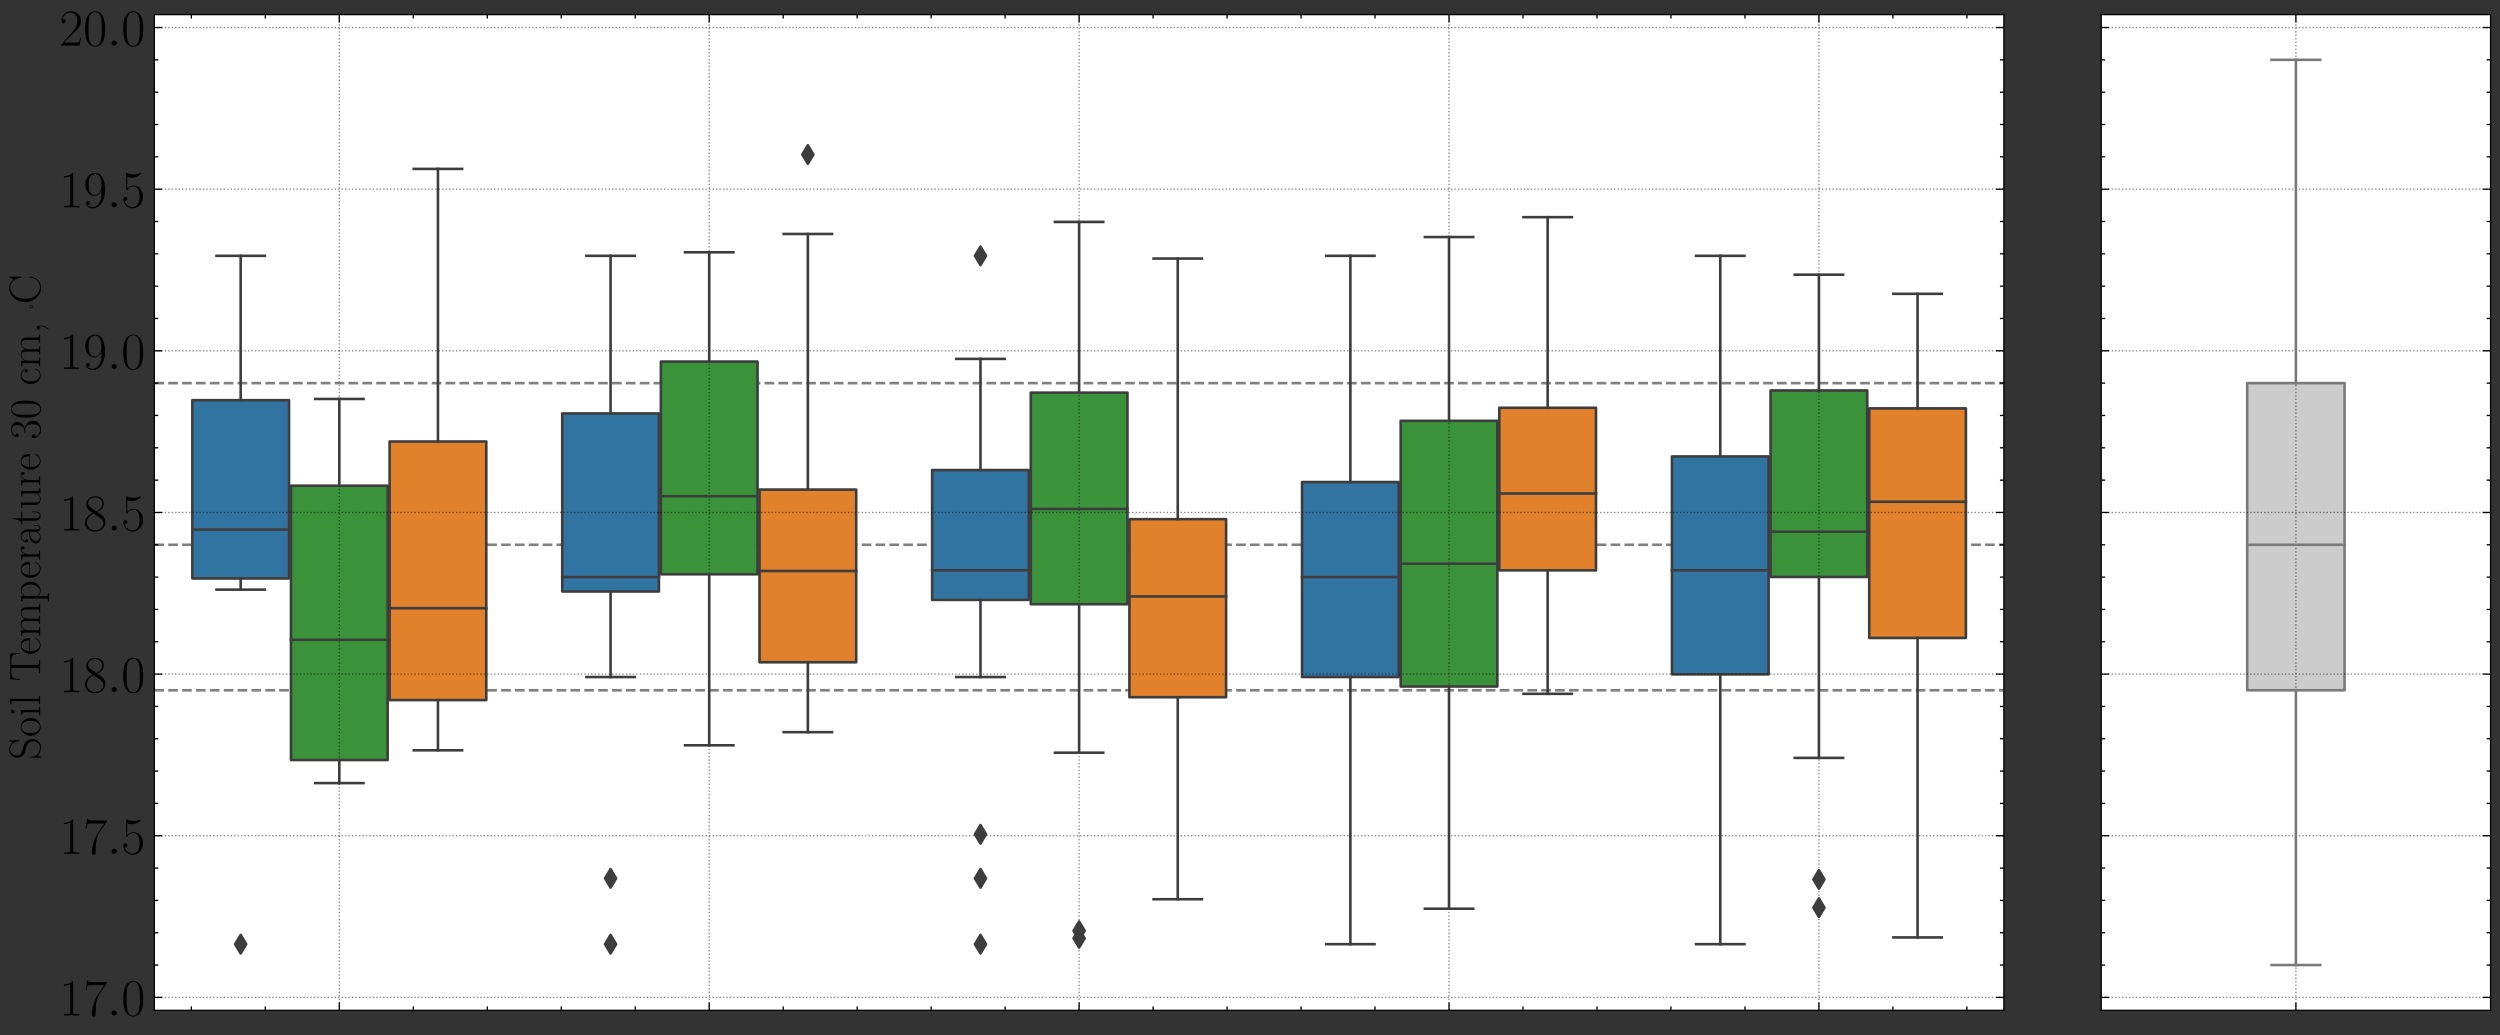 <?xml version="1.0" encoding="utf-8" standalone="no"?>
<!DOCTYPE svg PUBLIC "-//W3C//DTD SVG 1.1//EN"
  "http://www.w3.org/Graphics/SVG/1.1/DTD/svg11.dtd">
<!-- Created with matplotlib (https://matplotlib.org/) -->
<svg height="395.549pt" version="1.1" viewBox="0 0 955.389 395.549" width="955.389pt" xmlns="http://www.w3.org/2000/svg" xmlns:xlink="http://www.w3.org/1999/xlink">
 <rect x="0" y="0" width="955.389" height="395.549" fill="#333333" stroke="none"/>
 <defs>
  <style type="text/css">*{stroke-linecap:butt;stroke-linejoin:round;}</style>
 </defs>
 <g id="figure_1">
  <g id="patch_1">
   <path d="M 0 395.549 
L 955.389 395.549 
L 955.389 0 
L 0 0 
z
" style="fill:none;"/>
  </g>
  <g id="axes_1">
   <g id="patch_2">
    <path d="M 58.989 386.097 
L 765.789 386.097 
L 765.789 5.577 
L 58.989 5.577 
z
" style="fill:#ffffff;"/>
   </g>
   <g id="line2d_1">
    <path clip-path="url(#p79b9b51a0e)" d="M 58.989 263.787 
L 765.789 263.787 
" style="fill:none;stroke:#808080;stroke-dasharray:3.7,1.6;stroke-dashoffset:0;"/>
   </g>
   <g id="line2d_2">
    <path clip-path="url(#p79b9b51a0e)" d="M 58.989 208.191 
L 765.789 208.191 
" style="fill:none;stroke:#808080;stroke-dasharray:3.7,1.6;stroke-dashoffset:0;"/>
   </g>
   <g id="line2d_3">
    <path clip-path="url(#p79b9b51a0e)" d="M 58.989 146.418 
L 765.789 146.418 
" style="fill:none;stroke:#808080;stroke-dasharray:3.7,1.6;stroke-dashoffset:0;"/>
   </g>
   <g id="patch_3">
    <path clip-path="url(#p79b9b51a0e)" d="M 73.502 221.065 
L 110.445 221.065 
L 110.445 152.938 
L 73.502 152.938 
L 73.502 221.065 
z
" style="fill:#3274a1;stroke:#3d3d3d;stroke-linejoin:miter;"/>
   </g>
   <g id="patch_4">
    <path clip-path="url(#p79b9b51a0e)" d="M 111.198 290.456 
L 148.141 290.456 
L 148.141 185.606 
L 111.198 185.606 
L 111.198 290.456 
z
" style="fill:#3a923a;stroke:#3d3d3d;stroke-linejoin:miter;"/>
   </g>
   <g id="patch_5">
    <path clip-path="url(#p79b9b51a0e)" d="M 148.894 267.545 
L 185.837 267.545 
L 185.837 168.72 
L 148.894 168.72 
L 148.894 267.545 
z
" style="fill:#e1812c;stroke:#3d3d3d;stroke-linejoin:miter;"/>
   </g>
   <g id="patch_6">
    <path clip-path="url(#p79b9b51a0e)" d="M 214.862 226.037 
L 251.805 226.037 
L 251.805 157.994 
L 214.862 157.994 
L 214.862 226.037 
z
" style="fill:#3274a1;stroke:#3d3d3d;stroke-linejoin:miter;"/>
   </g>
   <g id="patch_7">
    <path clip-path="url(#p79b9b51a0e)" d="M 252.558 219.472 
L 289.501 219.472 
L 289.501 138.189 
L 252.558 138.189 
L 252.558 219.472 
z
" style="fill:#3a923a;stroke:#3d3d3d;stroke-linejoin:miter;"/>
   </g>
   <g id="patch_8">
    <path clip-path="url(#p79b9b51a0e)" d="M 290.254 253.089 
L 327.197 253.089 
L 327.197 187.103 
L 290.254 187.103 
L 290.254 253.089 
z
" style="fill:#e1812c;stroke:#3d3d3d;stroke-linejoin:miter;"/>
   </g>
   <g id="patch_9">
    <path clip-path="url(#p79b9b51a0e)" d="M 356.222 229.249 
L 393.165 229.249 
L 393.165 179.636 
L 356.222 179.636 
L 356.222 229.249 
z
" style="fill:#3274a1;stroke:#3d3d3d;stroke-linejoin:miter;"/>
   </g>
   <g id="patch_10">
    <path clip-path="url(#p79b9b51a0e)" d="M 393.918 230.921 
L 430.861 230.921 
L 430.861 150.051 
L 393.918 150.051 
L 393.918 230.921 
z
" style="fill:#3a923a;stroke:#3d3d3d;stroke-linejoin:miter;"/>
   </g>
   <g id="patch_11">
    <path clip-path="url(#p79b9b51a0e)" d="M 431.614 266.455 
L 468.557 266.455 
L 468.557 198.398 
L 431.614 198.398 
L 431.614 266.455 
z
" style="fill:#e1812c;stroke:#3d3d3d;stroke-linejoin:miter;"/>
   </g>
   <g id="patch_12">
    <path clip-path="url(#p79b9b51a0e)" d="M 497.582 258.733 
L 534.525 258.733 
L 534.525 184.224 
L 497.582 184.224 
L 497.582 258.733 
z
" style="fill:#3274a1;stroke:#3d3d3d;stroke-linejoin:miter;"/>
   </g>
   <g id="patch_13">
    <path clip-path="url(#p79b9b51a0e)" d="M 535.278 262.345 
L 572.221 262.345 
L 572.221 160.826 
L 535.278 160.826 
L 535.278 262.345 
z
" style="fill:#3a923a;stroke:#3d3d3d;stroke-linejoin:miter;"/>
   </g>
   <g id="patch_14">
    <path clip-path="url(#p79b9b51a0e)" d="M 572.974 217.975 
L 609.917 217.975 
L 609.917 155.826 
L 572.974 155.826 
L 572.974 217.975 
z
" style="fill:#e1812c;stroke:#3d3d3d;stroke-linejoin:miter;"/>
   </g>
   <g id="patch_15">
    <path clip-path="url(#p79b9b51a0e)" d="M 638.942 257.717 
L 675.885 257.717 
L 675.885 174.438 
L 638.942 174.438 
L 638.942 257.717 
z
" style="fill:#3274a1;stroke:#3d3d3d;stroke-linejoin:miter;"/>
   </g>
   <g id="patch_16">
    <path clip-path="url(#p79b9b51a0e)" d="M 676.638 220.491 
L 713.581 220.491 
L 713.581 149.218 
L 676.638 149.218 
L 676.638 220.491 
z
" style="fill:#3a923a;stroke:#3d3d3d;stroke-linejoin:miter;"/>
   </g>
   <g id="patch_17">
    <path clip-path="url(#p79b9b51a0e)" d="M 714.334 243.811 
L 751.277 243.811 
L 751.277 156.072 
L 714.334 156.072 
L 714.334 243.811 
z
" style="fill:#e1812c;stroke:#3d3d3d;stroke-linejoin:miter;"/>
   </g>
   <g id="patch_18">
    <path clip-path="url(#p79b9b51a0e)" d="M 129.669 2481.428 
L 129.669 2481.428 
L 129.669 2481.428 
L 129.669 2481.428 
z
" style="fill:#3274a1;stroke:#3d3d3d;stroke-linejoin:miter;stroke-width:0.5;"/>
   </g>
   <g id="patch_19">
    <path clip-path="url(#p79b9b51a0e)" d="M 129.669 2481.428 
L 129.669 2481.428 
L 129.669 2481.428 
L 129.669 2481.428 
z
" style="fill:#3a923a;stroke:#3d3d3d;stroke-linejoin:miter;stroke-width:0.5;"/>
   </g>
   <g id="patch_20">
    <path clip-path="url(#p79b9b51a0e)" d="M 129.669 2481.428 
L 129.669 2481.428 
L 129.669 2481.428 
L 129.669 2481.428 
z
" style="fill:#e1812c;stroke:#3d3d3d;stroke-linejoin:miter;stroke-width:0.5;"/>
   </g>
   <g id="matplotlib.axis_1">
    <g id="xtick_1">
     <g id="line2d_4">
      <path clip-path="url(#p79b9b51a0e)" d="M 129.669 386.097 
L 129.669 5.577 
" style="fill:none;stroke:#000000;stroke-dasharray:0.5,0.825;stroke-dashoffset:0;stroke-opacity:0.5;stroke-width:0.5;"/>
     </g>
     <g id="line2d_5">
      <defs>
       <path d="M 0 0 
L 0 -3 
" id="m0b9144fe96" style="stroke:#000000;stroke-width:0.5;"/>
      </defs>
      <g>
       <use style="stroke:#000000;stroke-width:0.5;" x="129.669" xlink:href="#m0b9144fe96" y="386.097"/>
      </g>
     </g>
     <g id="line2d_6">
      <defs>
       <path d="M 0 0 
L 0 3 
" id="m6073b1d388" style="stroke:#000000;stroke-width:0.5;"/>
      </defs>
      <g>
       <use style="stroke:#000000;stroke-width:0.5;" x="129.669" xlink:href="#m6073b1d388" y="5.577"/>
      </g>
     </g>
    </g>
    <g id="xtick_2">
     <g id="line2d_7">
      <path clip-path="url(#p79b9b51a0e)" d="M 271.029 386.097 
L 271.029 5.577 
" style="fill:none;stroke:#000000;stroke-dasharray:0.5,0.825;stroke-dashoffset:0;stroke-opacity:0.5;stroke-width:0.5;"/>
     </g>
     <g id="line2d_8">
      <g>
       <use style="stroke:#000000;stroke-width:0.5;" x="271.029" xlink:href="#m0b9144fe96" y="386.097"/>
      </g>
     </g>
     <g id="line2d_9">
      <g>
       <use style="stroke:#000000;stroke-width:0.5;" x="271.029" xlink:href="#m6073b1d388" y="5.577"/>
      </g>
     </g>
    </g>
    <g id="xtick_3">
     <g id="line2d_10">
      <path clip-path="url(#p79b9b51a0e)" d="M 412.389 386.097 
L 412.389 5.577 
" style="fill:none;stroke:#000000;stroke-dasharray:0.5,0.825;stroke-dashoffset:0;stroke-opacity:0.5;stroke-width:0.5;"/>
     </g>
     <g id="line2d_11">
      <g>
       <use style="stroke:#000000;stroke-width:0.5;" x="412.389" xlink:href="#m0b9144fe96" y="386.097"/>
      </g>
     </g>
     <g id="line2d_12">
      <g>
       <use style="stroke:#000000;stroke-width:0.5;" x="412.389" xlink:href="#m6073b1d388" y="5.577"/>
      </g>
     </g>
    </g>
    <g id="xtick_4">
     <g id="line2d_13">
      <path clip-path="url(#p79b9b51a0e)" d="M 553.749 386.097 
L 553.749 5.577 
" style="fill:none;stroke:#000000;stroke-dasharray:0.5,0.825;stroke-dashoffset:0;stroke-opacity:0.5;stroke-width:0.5;"/>
     </g>
     <g id="line2d_14">
      <g>
       <use style="stroke:#000000;stroke-width:0.5;" x="553.749" xlink:href="#m0b9144fe96" y="386.097"/>
      </g>
     </g>
     <g id="line2d_15">
      <g>
       <use style="stroke:#000000;stroke-width:0.5;" x="553.749" xlink:href="#m6073b1d388" y="5.577"/>
      </g>
     </g>
    </g>
    <g id="xtick_5">
     <g id="line2d_16">
      <path clip-path="url(#p79b9b51a0e)" d="M 695.109 386.097 
L 695.109 5.577 
" style="fill:none;stroke:#000000;stroke-dasharray:0.5,0.825;stroke-dashoffset:0;stroke-opacity:0.5;stroke-width:0.5;"/>
     </g>
     <g id="line2d_17">
      <g>
       <use style="stroke:#000000;stroke-width:0.5;" x="695.109" xlink:href="#m0b9144fe96" y="386.097"/>
      </g>
     </g>
     <g id="line2d_18">
      <g>
       <use style="stroke:#000000;stroke-width:0.5;" x="695.109" xlink:href="#m6073b1d388" y="5.577"/>
      </g>
     </g>
    </g>
    <g id="xtick_6">
     <g id="line2d_19">
      <defs>
       <path d="M 0 0 
L 0 -1.5 
" id="mb789db1779" style="stroke:#000000;stroke-width:0.5;"/>
      </defs>
      <g>
       <use style="stroke:#000000;stroke-width:0.5;" x="73.125" xlink:href="#mb789db1779" y="386.097"/>
      </g>
     </g>
     <g id="line2d_20">
      <defs>
       <path d="M 0 0 
L 0 1.5 
" id="maf05c060ef" style="stroke:#000000;stroke-width:0.5;"/>
      </defs>
      <g>
       <use style="stroke:#000000;stroke-width:0.5;" x="73.125" xlink:href="#maf05c060ef" y="5.577"/>
      </g>
     </g>
    </g>
    <g id="xtick_7">
     <g id="line2d_21">
      <g>
       <use style="stroke:#000000;stroke-width:0.5;" x="101.397" xlink:href="#mb789db1779" y="386.097"/>
      </g>
     </g>
     <g id="line2d_22">
      <g>
       <use style="stroke:#000000;stroke-width:0.5;" x="101.397" xlink:href="#maf05c060ef" y="5.577"/>
      </g>
     </g>
    </g>
    <g id="xtick_8">
     <g id="line2d_23">
      <g>
       <use style="stroke:#000000;stroke-width:0.5;" x="157.941" xlink:href="#mb789db1779" y="386.097"/>
      </g>
     </g>
     <g id="line2d_24">
      <g>
       <use style="stroke:#000000;stroke-width:0.5;" x="157.941" xlink:href="#maf05c060ef" y="5.577"/>
      </g>
     </g>
    </g>
    <g id="xtick_9">
     <g id="line2d_25">
      <g>
       <use style="stroke:#000000;stroke-width:0.5;" x="186.213" xlink:href="#mb789db1779" y="386.097"/>
      </g>
     </g>
     <g id="line2d_26">
      <g>
       <use style="stroke:#000000;stroke-width:0.5;" x="186.213" xlink:href="#maf05c060ef" y="5.577"/>
      </g>
     </g>
    </g>
    <g id="xtick_10">
     <g id="line2d_27">
      <g>
       <use style="stroke:#000000;stroke-width:0.5;" x="214.485" xlink:href="#mb789db1779" y="386.097"/>
      </g>
     </g>
     <g id="line2d_28">
      <g>
       <use style="stroke:#000000;stroke-width:0.5;" x="214.485" xlink:href="#maf05c060ef" y="5.577"/>
      </g>
     </g>
    </g>
    <g id="xtick_11">
     <g id="line2d_29">
      <g>
       <use style="stroke:#000000;stroke-width:0.5;" x="242.757" xlink:href="#mb789db1779" y="386.097"/>
      </g>
     </g>
     <g id="line2d_30">
      <g>
       <use style="stroke:#000000;stroke-width:0.5;" x="242.757" xlink:href="#maf05c060ef" y="5.577"/>
      </g>
     </g>
    </g>
    <g id="xtick_12">
     <g id="line2d_31">
      <g>
       <use style="stroke:#000000;stroke-width:0.5;" x="299.301" xlink:href="#mb789db1779" y="386.097"/>
      </g>
     </g>
     <g id="line2d_32">
      <g>
       <use style="stroke:#000000;stroke-width:0.5;" x="299.301" xlink:href="#maf05c060ef" y="5.577"/>
      </g>
     </g>
    </g>
    <g id="xtick_13">
     <g id="line2d_33">
      <g>
       <use style="stroke:#000000;stroke-width:0.5;" x="327.573" xlink:href="#mb789db1779" y="386.097"/>
      </g>
     </g>
     <g id="line2d_34">
      <g>
       <use style="stroke:#000000;stroke-width:0.5;" x="327.573" xlink:href="#maf05c060ef" y="5.577"/>
      </g>
     </g>
    </g>
    <g id="xtick_14">
     <g id="line2d_35">
      <g>
       <use style="stroke:#000000;stroke-width:0.5;" x="355.845" xlink:href="#mb789db1779" y="386.097"/>
      </g>
     </g>
     <g id="line2d_36">
      <g>
       <use style="stroke:#000000;stroke-width:0.5;" x="355.845" xlink:href="#maf05c060ef" y="5.577"/>
      </g>
     </g>
    </g>
    <g id="xtick_15">
     <g id="line2d_37">
      <g>
       <use style="stroke:#000000;stroke-width:0.5;" x="384.117" xlink:href="#mb789db1779" y="386.097"/>
      </g>
     </g>
     <g id="line2d_38">
      <g>
       <use style="stroke:#000000;stroke-width:0.5;" x="384.117" xlink:href="#maf05c060ef" y="5.577"/>
      </g>
     </g>
    </g>
    <g id="xtick_16">
     <g id="line2d_39">
      <g>
       <use style="stroke:#000000;stroke-width:0.5;" x="440.661" xlink:href="#mb789db1779" y="386.097"/>
      </g>
     </g>
     <g id="line2d_40">
      <g>
       <use style="stroke:#000000;stroke-width:0.5;" x="440.661" xlink:href="#maf05c060ef" y="5.577"/>
      </g>
     </g>
    </g>
    <g id="xtick_17">
     <g id="line2d_41">
      <g>
       <use style="stroke:#000000;stroke-width:0.5;" x="468.933" xlink:href="#mb789db1779" y="386.097"/>
      </g>
     </g>
     <g id="line2d_42">
      <g>
       <use style="stroke:#000000;stroke-width:0.5;" x="468.933" xlink:href="#maf05c060ef" y="5.577"/>
      </g>
     </g>
    </g>
    <g id="xtick_18">
     <g id="line2d_43">
      <g>
       <use style="stroke:#000000;stroke-width:0.5;" x="497.205" xlink:href="#mb789db1779" y="386.097"/>
      </g>
     </g>
     <g id="line2d_44">
      <g>
       <use style="stroke:#000000;stroke-width:0.5;" x="497.205" xlink:href="#maf05c060ef" y="5.577"/>
      </g>
     </g>
    </g>
    <g id="xtick_19">
     <g id="line2d_45">
      <g>
       <use style="stroke:#000000;stroke-width:0.5;" x="525.477" xlink:href="#mb789db1779" y="386.097"/>
      </g>
     </g>
     <g id="line2d_46">
      <g>
       <use style="stroke:#000000;stroke-width:0.5;" x="525.477" xlink:href="#maf05c060ef" y="5.577"/>
      </g>
     </g>
    </g>
    <g id="xtick_20">
     <g id="line2d_47">
      <g>
       <use style="stroke:#000000;stroke-width:0.5;" x="582.021" xlink:href="#mb789db1779" y="386.097"/>
      </g>
     </g>
     <g id="line2d_48">
      <g>
       <use style="stroke:#000000;stroke-width:0.5;" x="582.021" xlink:href="#maf05c060ef" y="5.577"/>
      </g>
     </g>
    </g>
    <g id="xtick_21">
     <g id="line2d_49">
      <g>
       <use style="stroke:#000000;stroke-width:0.5;" x="610.293" xlink:href="#mb789db1779" y="386.097"/>
      </g>
     </g>
     <g id="line2d_50">
      <g>
       <use style="stroke:#000000;stroke-width:0.5;" x="610.293" xlink:href="#maf05c060ef" y="5.577"/>
      </g>
     </g>
    </g>
    <g id="xtick_22">
     <g id="line2d_51">
      <g>
       <use style="stroke:#000000;stroke-width:0.5;" x="638.565" xlink:href="#mb789db1779" y="386.097"/>
      </g>
     </g>
     <g id="line2d_52">
      <g>
       <use style="stroke:#000000;stroke-width:0.5;" x="638.565" xlink:href="#maf05c060ef" y="5.577"/>
      </g>
     </g>
    </g>
    <g id="xtick_23">
     <g id="line2d_53">
      <g>
       <use style="stroke:#000000;stroke-width:0.5;" x="666.837" xlink:href="#mb789db1779" y="386.097"/>
      </g>
     </g>
     <g id="line2d_54">
      <g>
       <use style="stroke:#000000;stroke-width:0.5;" x="666.837" xlink:href="#maf05c060ef" y="5.577"/>
      </g>
     </g>
    </g>
    <g id="xtick_24">
     <g id="line2d_55">
      <g>
       <use style="stroke:#000000;stroke-width:0.5;" x="723.381" xlink:href="#mb789db1779" y="386.097"/>
      </g>
     </g>
     <g id="line2d_56">
      <g>
       <use style="stroke:#000000;stroke-width:0.5;" x="723.381" xlink:href="#maf05c060ef" y="5.577"/>
      </g>
     </g>
    </g>
    <g id="xtick_25">
     <g id="line2d_57">
      <g>
       <use style="stroke:#000000;stroke-width:0.5;" x="751.653" xlink:href="#mb789db1779" y="386.097"/>
      </g>
     </g>
     <g id="line2d_58">
      <g>
       <use style="stroke:#000000;stroke-width:0.5;" x="751.653" xlink:href="#maf05c060ef" y="5.577"/>
      </g>
     </g>
    </g>
   </g>
   <g id="matplotlib.axis_2">
    <g id="ytick_1">
     <g id="line2d_59">
      <path clip-path="url(#p79b9b51a0e)" d="M 58.989 381.155 
L 765.789 381.155 
" style="fill:none;stroke:#000000;stroke-dasharray:0.5,0.825;stroke-dashoffset:0;stroke-opacity:0.5;stroke-width:0.5;"/>
     </g>
     <g id="line2d_60">
      <defs>
       <path d="M 0 0 
L 3 0 
" id="m30379bda79" style="stroke:#000000;stroke-width:0.5;"/>
      </defs>
      <g>
       <use style="stroke:#000000;stroke-width:0.5;" x="58.989" xlink:href="#m30379bda79" y="381.155"/>
      </g>
     </g>
     <g id="line2d_61">
      <defs>
       <path d="M 0 0 
L -3 0 
" id="m6b6c75bc4f" style="stroke:#000000;stroke-width:0.5;"/>
      </defs>
      <g>
       <use style="stroke:#000000;stroke-width:0.5;" x="765.789" xlink:href="#m6b6c75bc4f" y="381.155"/>
      </g>
     </g>
     <g id="text_1">
      <!-- $\mathdefault{17.0}$ -->
      <g transform="translate(22.656 388.073)scale(0.2 -0.2)">
       <defs>
        <path d="M 26.594 63.797 
C 26.594 65.891 26.5 66 25.094 66 
C 21.203 61.359 15.297 59.891 9.703 59.688 
C 9.406 59.688 8.906 59.688 8.797 59.5 
C 8.703 59.297 8.703 59.094 8.703 57 
C 11.797 57 17 57.594 21 59.984 
L 21 7.297 
C 21 3.797 20.797 2.594 12.203 2.594 
L 9.203 2.594 
L 9.203 0 
C 14 0.094 19 0.188 23.797 0.188 
C 28.594 0.188 33.594 0.094 38.406 0 
L 38.406 2.594 
L 35.406 2.594 
C 26.797 2.594 26.594 3.688 26.594 7.297 
z
" id="CMR17-49"/>
        <path d="M 45.094 61.797 
L 45.094 64 
L 21.594 64 
C 9.906 64 9.703 65.094 9.297 67 
L 7.5 67 
L 4.594 48.5 
L 6.406 48.5 
C 6.703 50.406 7.406 55.5 8.594 57.391 
C 9.203 58.188 16.594 58.188 18.297 58.188 
L 40.297 58.188 
L 29.203 41.719 
C 21.797 30.641 16.703 15.672 16.703 2.594 
C 16.703 1.391 16.703 -2 20.297 -2 
C 23.906 -2 23.906 1.391 23.906 2.688 
L 23.906 7.281 
C 23.906 23.656 26.703 34.438 31.297 41.312 
z
" id="CMR17-55"/>
        <path d="M 18.406 4.797 
C 18.406 7.688 16 9.688 13.594 9.688 
C 10.703 9.688 8.703 7.297 8.703 4.891 
C 8.703 2 11.094 0 13.5 0 
C 16.406 0 18.406 2.391 18.406 4.797 
z
" id="CMMI12-58"/>
        <path d="M 42 31.844 
C 42 37.969 41.906 48.422 37.703 56.453 
C 34 63.484 28.094 66 22.906 66 
C 18.094 66 12 63.781 8.203 56.562 
C 4.203 49.016 3.797 39.672 3.797 31.844 
C 3.797 26.109 3.906 17.375 7 9.734 
C 11.297 -0.609 19 -2 22.906 -2 
C 27.5 -2 34.5 -0.109 38.594 9.438 
C 41.594 16.375 42 24.5 42 31.844 
z
M 22.906 -0.406 
C 16.5 -0.406 12.703 5.125 11.297 12.75 
C 10.203 18.688 10.203 27.328 10.203 32.953 
C 10.203 40.688 10.203 47.109 11.5 53.234 
C 13.406 61.781 19 64.391 22.906 64.391 
C 27 64.391 32.297 61.672 34.203 53.438 
C 35.5 47.719 35.594 40.984 35.594 32.953 
C 35.594 26.422 35.594 18.375 34.406 12.453 
C 32.297 1.5 26.406 -0.406 22.906 -0.406 
z
" id="CMR17-48"/>
       </defs>
       <use transform="scale(0.996)" xlink:href="#CMR17-49"/>
       <use transform="translate(45.69 0)scale(0.996)" xlink:href="#CMR17-55"/>
       <use transform="translate(91.381 0)scale(0.996)" xlink:href="#CMMI12-58"/>
       <use transform="translate(118.478 0)scale(0.996)" xlink:href="#CMR17-48"/>
      </g>
     </g>
    </g>
    <g id="ytick_2">
     <g id="line2d_62">
      <path clip-path="url(#p79b9b51a0e)" d="M 58.989 319.382 
L 765.789 319.382 
" style="fill:none;stroke:#000000;stroke-dasharray:0.5,0.825;stroke-dashoffset:0;stroke-opacity:0.5;stroke-width:0.5;"/>
     </g>
     <g id="line2d_63">
      <g>
       <use style="stroke:#000000;stroke-width:0.5;" x="58.989" xlink:href="#m30379bda79" y="319.382"/>
      </g>
     </g>
     <g id="line2d_64">
      <g>
       <use style="stroke:#000000;stroke-width:0.5;" x="765.789" xlink:href="#m6b6c75bc4f" y="319.382"/>
      </g>
     </g>
     <g id="text_2">
      <!-- $\mathdefault{17.5}$ -->
      <g transform="translate(22.656 326.301)scale(0.2 -0.2)">
       <defs>
        <path d="M 11.406 58.594 
C 12.406 58.188 16.5 56.891 20.703 56.891 
C 30 56.891 35.094 61.891 38 64.688 
C 38 65.484 38 66 37.406 66 
C 37.297 66 37.094 66 36.297 65.594 
C 32.797 64.094 28.703 63 23.703 63 
C 20.703 63 16.203 63.359 11.297 65.484 
C 10.203 66 10 66 9.906 66 
C 9.406 66 9.297 65.891 9.297 63.906 
L 9.297 34.859 
C 9.297 33.016 9.297 32.5 10.297 32.5 
C 10.797 32.5 11 32.703 11.5 33.422 
C 14.703 38.047 19.094 40 24.094 40 
C 27.594 40 35.094 37.734 35.094 20.203 
C 35.094 16.984 35.094 11.188 32.094 6.594 
C 29.594 2.484 25.703 0.391 21.406 0.391 
C 14.797 0.391 8.094 4.984 6.297 12.688 
C 6.703 12.594 7.5 12.391 7.906 12.391 
C 9.203 12.391 11.703 13.094 11.703 16.188 
C 11.703 18.891 9.797 20 7.906 20 
C 5.594 20 4.094 18.594 4.094 15.797 
C 4.094 7.094 11 -2 21.594 -2 
C 31.906 -2 41.703 6.891 41.703 19.797 
C 41.703 32.094 33.906 41.594 24.203 41.594 
C 19.094 41.594 14.797 39.688 11.406 36 
z
" id="CMR17-53"/>
       </defs>
       <use transform="scale(0.996)" xlink:href="#CMR17-49"/>
       <use transform="translate(45.69 0)scale(0.996)" xlink:href="#CMR17-55"/>
       <use transform="translate(91.381 0)scale(0.996)" xlink:href="#CMMI12-58"/>
       <use transform="translate(118.478 0)scale(0.996)" xlink:href="#CMR17-53"/>
      </g>
     </g>
    </g>
    <g id="ytick_3">
     <g id="line2d_65">
      <path clip-path="url(#p79b9b51a0e)" d="M 58.989 257.609 
L 765.789 257.609 
" style="fill:none;stroke:#000000;stroke-dasharray:0.5,0.825;stroke-dashoffset:0;stroke-opacity:0.5;stroke-width:0.5;"/>
     </g>
     <g id="line2d_66">
      <g>
       <use style="stroke:#000000;stroke-width:0.5;" x="58.989" xlink:href="#m30379bda79" y="257.609"/>
      </g>
     </g>
     <g id="line2d_67">
      <g>
       <use style="stroke:#000000;stroke-width:0.5;" x="765.789" xlink:href="#m6b6c75bc4f" y="257.609"/>
      </g>
     </g>
     <g id="text_3">
      <!-- $\mathdefault{18.0}$ -->
      <g transform="translate(22.656 264.528)scale(0.2 -0.2)">
       <defs>
        <path d="M 27.203 35.766 
C 33.5 38.969 39.906 43.797 39.906 51.531 
C 39.906 60.688 31.094 66 23 66 
C 13.906 66 5.906 59.375 5.906 50.234 
C 5.906 47.719 6.5 43.391 10.406 39.578 
C 11.406 38.578 15.594 35.562 18.297 33.656 
C 13.797 31.344 3.297 25.812 3.297 14.766 
C 3.297 4.406 13.094 -2 22.797 -2 
C 33.5 -2 42.5 5.719 42.5 15.969 
C 42.5 25.109 36.406 29.328 32.406 32.047 
z
M 14.094 44.609 
C 13.297 45.109 9.297 48.219 9.297 52.938 
C 9.297 59.078 15.594 63.688 22.797 63.688 
C 30.703 63.688 36.5 58.062 36.5 51.531 
C 36.5 42.188 26.094 36.859 25.594 36.859 
C 25.5 36.859 25.406 36.859 24.594 37.469 
z
M 32.5 24 
C 34 22.906 38.797 19.578 38.797 13.453 
C 38.797 6.016 31.406 0.391 23 0.391 
C 13.906 0.391 7 6.922 7 14.859 
C 7 22.797 13.094 29.438 20 32.547 
z
" id="CMR17-56"/>
       </defs>
       <use transform="scale(0.996)" xlink:href="#CMR17-49"/>
       <use transform="translate(45.69 0)scale(0.996)" xlink:href="#CMR17-56"/>
       <use transform="translate(91.381 0)scale(0.996)" xlink:href="#CMMI12-58"/>
       <use transform="translate(118.478 0)scale(0.996)" xlink:href="#CMR17-48"/>
      </g>
     </g>
    </g>
    <g id="ytick_4">
     <g id="line2d_68">
      <path clip-path="url(#p79b9b51a0e)" d="M 58.989 195.837 
L 765.789 195.837 
" style="fill:none;stroke:#000000;stroke-dasharray:0.5,0.825;stroke-dashoffset:0;stroke-opacity:0.5;stroke-width:0.5;"/>
     </g>
     <g id="line2d_69">
      <g>
       <use style="stroke:#000000;stroke-width:0.5;" x="58.989" xlink:href="#m30379bda79" y="195.837"/>
      </g>
     </g>
     <g id="line2d_70">
      <g>
       <use style="stroke:#000000;stroke-width:0.5;" x="765.789" xlink:href="#m6b6c75bc4f" y="195.837"/>
      </g>
     </g>
     <g id="text_4">
      <!-- $\mathdefault{18.5}$ -->
      <g transform="translate(22.656 202.755)scale(0.2 -0.2)">
       <use transform="scale(0.996)" xlink:href="#CMR17-49"/>
       <use transform="translate(45.69 0)scale(0.996)" xlink:href="#CMR17-56"/>
       <use transform="translate(91.381 0)scale(0.996)" xlink:href="#CMMI12-58"/>
       <use transform="translate(118.478 0)scale(0.996)" xlink:href="#CMR17-53"/>
      </g>
     </g>
    </g>
    <g id="ytick_5">
     <g id="line2d_71">
      <path clip-path="url(#p79b9b51a0e)" d="M 58.989 134.064 
L 765.789 134.064 
" style="fill:none;stroke:#000000;stroke-dasharray:0.5,0.825;stroke-dashoffset:0;stroke-opacity:0.5;stroke-width:0.5;"/>
     </g>
     <g id="line2d_72">
      <g>
       <use style="stroke:#000000;stroke-width:0.5;" x="58.989" xlink:href="#m30379bda79" y="134.064"/>
      </g>
     </g>
     <g id="line2d_73">
      <g>
       <use style="stroke:#000000;stroke-width:0.5;" x="765.789" xlink:href="#m6b6c75bc4f" y="134.064"/>
      </g>
     </g>
     <g id="text_5">
      <!-- $\mathdefault{19.0}$ -->
      <g transform="translate(22.656 140.982)scale(0.2 -0.2)">
       <defs>
        <path d="M 35.203 29.234 
C 35.203 7 26.094 0.391 18.594 0.391 
C 16.297 0.391 10.703 0.672 8.406 4.391 
C 11 4 12.906 5.391 12.906 7.891 
C 12.906 10.594 10.703 11.5 9.297 11.5 
C 8.406 11.5 5.703 11.094 5.703 7.688 
C 5.703 1.062 11.594 -2 18.797 -2 
C 30.297 -2 42 10.391 42 32.656 
C 42 60.266 30.797 66 23.203 66 
C 13.297 66 3.797 57.25 3.797 43.75 
C 3.797 31.25 11.906 22 22.094 22 
C 30.5 22 34.203 29.844 35.203 33.156 
z
M 22.297 23.594 
C 19.594 23.594 15.797 24.094 12.703 30.141 
C 10.594 34.078 10.594 38.703 10.594 43.641 
C 10.594 49.594 10.594 53.719 13.406 58.156 
C 14.797 60.266 17.406 63.688 23.203 63.688 
C 35 63.688 35 45.453 35 41.422 
C 35 34.266 31.797 23.594 22.297 23.594 
z
" id="CMR17-57"/>
       </defs>
       <use transform="scale(0.996)" xlink:href="#CMR17-49"/>
       <use transform="translate(45.69 0)scale(0.996)" xlink:href="#CMR17-57"/>
       <use transform="translate(91.381 0)scale(0.996)" xlink:href="#CMMI12-58"/>
       <use transform="translate(118.478 0)scale(0.996)" xlink:href="#CMR17-48"/>
      </g>
     </g>
    </g>
    <g id="ytick_6">
     <g id="line2d_74">
      <path clip-path="url(#p79b9b51a0e)" d="M 58.989 72.291 
L 765.789 72.291 
" style="fill:none;stroke:#000000;stroke-dasharray:0.5,0.825;stroke-dashoffset:0;stroke-opacity:0.5;stroke-width:0.5;"/>
     </g>
     <g id="line2d_75">
      <g>
       <use style="stroke:#000000;stroke-width:0.5;" x="58.989" xlink:href="#m30379bda79" y="72.291"/>
      </g>
     </g>
     <g id="line2d_76">
      <g>
       <use style="stroke:#000000;stroke-width:0.5;" x="765.789" xlink:href="#m6b6c75bc4f" y="72.291"/>
      </g>
     </g>
     <g id="text_6">
      <!-- $\mathdefault{19.5}$ -->
      <g transform="translate(22.656 79.21)scale(0.2 -0.2)">
       <use transform="scale(0.996)" xlink:href="#CMR17-49"/>
       <use transform="translate(45.69 0)scale(0.996)" xlink:href="#CMR17-57"/>
       <use transform="translate(91.381 0)scale(0.996)" xlink:href="#CMMI12-58"/>
       <use transform="translate(118.478 0)scale(0.996)" xlink:href="#CMR17-53"/>
      </g>
     </g>
    </g>
    <g id="ytick_7">
     <g id="line2d_77">
      <path clip-path="url(#p79b9b51a0e)" d="M 58.989 10.518 
L 765.789 10.518 
" style="fill:none;stroke:#000000;stroke-dasharray:0.5,0.825;stroke-dashoffset:0;stroke-opacity:0.5;stroke-width:0.5;"/>
     </g>
     <g id="line2d_78">
      <g>
       <use style="stroke:#000000;stroke-width:0.5;" x="58.989" xlink:href="#m30379bda79" y="10.518"/>
      </g>
     </g>
     <g id="line2d_79">
      <g>
       <use style="stroke:#000000;stroke-width:0.5;" x="765.789" xlink:href="#m6b6c75bc4f" y="10.518"/>
      </g>
     </g>
     <g id="text_7">
      <!-- $\mathdefault{20.0}$ -->
      <g transform="translate(22.656 17.437)scale(0.2 -0.2)">
       <defs>
        <path d="M 41.703 15.469 
L 39.906 15.469 
C 38.906 8.391 38.094 7.188 37.703 6.594 
C 37.203 5.797 30 5.797 28.594 5.797 
L 9.406 5.797 
C 13 9.688 20 16.766 28.5 24.938 
C 34.594 30.719 41.703 37.5 41.703 47.391 
C 41.703 59.188 32.297 66 21.797 66 
C 10.797 66 4.094 56.297 4.094 47.297 
C 4.094 43.391 7 42.891 8.203 42.891 
C 9.203 42.891 12.203 43.484 12.203 46.984 
C 12.203 50.094 9.594 51 8.203 51 
C 7.594 51 7 50.891 6.594 50.688 
C 8.5 59.188 14.297 63.391 20.406 63.391 
C 29.094 63.391 34.797 56.5 34.797 47.391 
C 34.797 38.703 29.703 31.219 24 24.734 
L 4.094 2.297 
L 4.094 0 
L 39.297 0 
z
" id="CMR17-50"/>
       </defs>
       <use transform="scale(0.996)" xlink:href="#CMR17-50"/>
       <use transform="translate(45.69 0)scale(0.996)" xlink:href="#CMR17-48"/>
       <use transform="translate(91.381 0)scale(0.996)" xlink:href="#CMMI12-58"/>
       <use transform="translate(118.478 0)scale(0.996)" xlink:href="#CMR17-48"/>
      </g>
     </g>
    </g>
    <g id="ytick_8">
     <g id="line2d_80">
      <defs>
       <path d="M 0 0 
L 1.5 0 
" id="maa2440f06d" style="stroke:#000000;stroke-width:0.5;"/>
      </defs>
      <g>
       <use style="stroke:#000000;stroke-width:0.5;" x="58.989" xlink:href="#maa2440f06d" y="368.8"/>
      </g>
     </g>
     <g id="line2d_81">
      <defs>
       <path d="M 0 0 
L -1.5 0 
" id="me3edb9f8b8" style="stroke:#000000;stroke-width:0.5;"/>
      </defs>
      <g>
       <use style="stroke:#000000;stroke-width:0.5;" x="765.789" xlink:href="#me3edb9f8b8" y="368.8"/>
      </g>
     </g>
    </g>
    <g id="ytick_9">
     <g id="line2d_82">
      <g>
       <use style="stroke:#000000;stroke-width:0.5;" x="58.989" xlink:href="#maa2440f06d" y="356.446"/>
      </g>
     </g>
     <g id="line2d_83">
      <g>
       <use style="stroke:#000000;stroke-width:0.5;" x="765.789" xlink:href="#me3edb9f8b8" y="356.446"/>
      </g>
     </g>
    </g>
    <g id="ytick_10">
     <g id="line2d_84">
      <g>
       <use style="stroke:#000000;stroke-width:0.5;" x="58.989" xlink:href="#maa2440f06d" y="344.091"/>
      </g>
     </g>
     <g id="line2d_85">
      <g>
       <use style="stroke:#000000;stroke-width:0.5;" x="765.789" xlink:href="#me3edb9f8b8" y="344.091"/>
      </g>
     </g>
    </g>
    <g id="ytick_11">
     <g id="line2d_86">
      <g>
       <use style="stroke:#000000;stroke-width:0.5;" x="58.989" xlink:href="#maa2440f06d" y="331.737"/>
      </g>
     </g>
     <g id="line2d_87">
      <g>
       <use style="stroke:#000000;stroke-width:0.5;" x="765.789" xlink:href="#me3edb9f8b8" y="331.737"/>
      </g>
     </g>
    </g>
    <g id="ytick_12">
     <g id="line2d_88">
      <g>
       <use style="stroke:#000000;stroke-width:0.5;" x="58.989" xlink:href="#maa2440f06d" y="307.028"/>
      </g>
     </g>
     <g id="line2d_89">
      <g>
       <use style="stroke:#000000;stroke-width:0.5;" x="765.789" xlink:href="#me3edb9f8b8" y="307.028"/>
      </g>
     </g>
    </g>
    <g id="ytick_13">
     <g id="line2d_90">
      <g>
       <use style="stroke:#000000;stroke-width:0.5;" x="58.989" xlink:href="#maa2440f06d" y="294.673"/>
      </g>
     </g>
     <g id="line2d_91">
      <g>
       <use style="stroke:#000000;stroke-width:0.5;" x="765.789" xlink:href="#me3edb9f8b8" y="294.673"/>
      </g>
     </g>
    </g>
    <g id="ytick_14">
     <g id="line2d_92">
      <g>
       <use style="stroke:#000000;stroke-width:0.5;" x="58.989" xlink:href="#maa2440f06d" y="282.318"/>
      </g>
     </g>
     <g id="line2d_93">
      <g>
       <use style="stroke:#000000;stroke-width:0.5;" x="765.789" xlink:href="#me3edb9f8b8" y="282.318"/>
      </g>
     </g>
    </g>
    <g id="ytick_15">
     <g id="line2d_94">
      <g>
       <use style="stroke:#000000;stroke-width:0.5;" x="58.989" xlink:href="#maa2440f06d" y="269.964"/>
      </g>
     </g>
     <g id="line2d_95">
      <g>
       <use style="stroke:#000000;stroke-width:0.5;" x="765.789" xlink:href="#me3edb9f8b8" y="269.964"/>
      </g>
     </g>
    </g>
    <g id="ytick_16">
     <g id="line2d_96">
      <g>
       <use style="stroke:#000000;stroke-width:0.5;" x="58.989" xlink:href="#maa2440f06d" y="245.255"/>
      </g>
     </g>
     <g id="line2d_97">
      <g>
       <use style="stroke:#000000;stroke-width:0.5;" x="765.789" xlink:href="#me3edb9f8b8" y="245.255"/>
      </g>
     </g>
    </g>
    <g id="ytick_17">
     <g id="line2d_98">
      <g>
       <use style="stroke:#000000;stroke-width:0.5;" x="58.989" xlink:href="#maa2440f06d" y="232.9"/>
      </g>
     </g>
     <g id="line2d_99">
      <g>
       <use style="stroke:#000000;stroke-width:0.5;" x="765.789" xlink:href="#me3edb9f8b8" y="232.9"/>
      </g>
     </g>
    </g>
    <g id="ytick_18">
     <g id="line2d_100">
      <g>
       <use style="stroke:#000000;stroke-width:0.5;" x="58.989" xlink:href="#maa2440f06d" y="220.546"/>
      </g>
     </g>
     <g id="line2d_101">
      <g>
       <use style="stroke:#000000;stroke-width:0.5;" x="765.789" xlink:href="#me3edb9f8b8" y="220.546"/>
      </g>
     </g>
    </g>
    <g id="ytick_19">
     <g id="line2d_102">
      <g>
       <use style="stroke:#000000;stroke-width:0.5;" x="58.989" xlink:href="#maa2440f06d" y="208.191"/>
      </g>
     </g>
     <g id="line2d_103">
      <g>
       <use style="stroke:#000000;stroke-width:0.5;" x="765.789" xlink:href="#me3edb9f8b8" y="208.191"/>
      </g>
     </g>
    </g>
    <g id="ytick_20">
     <g id="line2d_104">
      <g>
       <use style="stroke:#000000;stroke-width:0.5;" x="58.989" xlink:href="#maa2440f06d" y="183.482"/>
      </g>
     </g>
     <g id="line2d_105">
      <g>
       <use style="stroke:#000000;stroke-width:0.5;" x="765.789" xlink:href="#me3edb9f8b8" y="183.482"/>
      </g>
     </g>
    </g>
    <g id="ytick_21">
     <g id="line2d_106">
      <g>
       <use style="stroke:#000000;stroke-width:0.5;" x="58.989" xlink:href="#maa2440f06d" y="171.128"/>
      </g>
     </g>
     <g id="line2d_107">
      <g>
       <use style="stroke:#000000;stroke-width:0.5;" x="765.789" xlink:href="#me3edb9f8b8" y="171.128"/>
      </g>
     </g>
    </g>
    <g id="ytick_22">
     <g id="line2d_108">
      <g>
       <use style="stroke:#000000;stroke-width:0.5;" x="58.989" xlink:href="#maa2440f06d" y="158.773"/>
      </g>
     </g>
     <g id="line2d_109">
      <g>
       <use style="stroke:#000000;stroke-width:0.5;" x="765.789" xlink:href="#me3edb9f8b8" y="158.773"/>
      </g>
     </g>
    </g>
    <g id="ytick_23">
     <g id="line2d_110">
      <g>
       <use style="stroke:#000000;stroke-width:0.5;" x="58.989" xlink:href="#maa2440f06d" y="146.418"/>
      </g>
     </g>
     <g id="line2d_111">
      <g>
       <use style="stroke:#000000;stroke-width:0.5;" x="765.789" xlink:href="#me3edb9f8b8" y="146.418"/>
      </g>
     </g>
    </g>
    <g id="ytick_24">
     <g id="line2d_112">
      <g>
       <use style="stroke:#000000;stroke-width:0.5;" x="58.989" xlink:href="#maa2440f06d" y="121.709"/>
      </g>
     </g>
     <g id="line2d_113">
      <g>
       <use style="stroke:#000000;stroke-width:0.5;" x="765.789" xlink:href="#me3edb9f8b8" y="121.709"/>
      </g>
     </g>
    </g>
    <g id="ytick_25">
     <g id="line2d_114">
      <g>
       <use style="stroke:#000000;stroke-width:0.5;" x="58.989" xlink:href="#maa2440f06d" y="109.355"/>
      </g>
     </g>
     <g id="line2d_115">
      <g>
       <use style="stroke:#000000;stroke-width:0.5;" x="765.789" xlink:href="#me3edb9f8b8" y="109.355"/>
      </g>
     </g>
    </g>
    <g id="ytick_26">
     <g id="line2d_116">
      <g>
       <use style="stroke:#000000;stroke-width:0.5;" x="58.989" xlink:href="#maa2440f06d" y="97"/>
      </g>
     </g>
     <g id="line2d_117">
      <g>
       <use style="stroke:#000000;stroke-width:0.5;" x="765.789" xlink:href="#me3edb9f8b8" y="97"/>
      </g>
     </g>
    </g>
    <g id="ytick_27">
     <g id="line2d_118">
      <g>
       <use style="stroke:#000000;stroke-width:0.5;" x="58.989" xlink:href="#maa2440f06d" y="84.646"/>
      </g>
     </g>
     <g id="line2d_119">
      <g>
       <use style="stroke:#000000;stroke-width:0.5;" x="765.789" xlink:href="#me3edb9f8b8" y="84.646"/>
      </g>
     </g>
    </g>
    <g id="ytick_28">
     <g id="line2d_120">
      <g>
       <use style="stroke:#000000;stroke-width:0.5;" x="58.989" xlink:href="#maa2440f06d" y="59.937"/>
      </g>
     </g>
     <g id="line2d_121">
      <g>
       <use style="stroke:#000000;stroke-width:0.5;" x="765.789" xlink:href="#me3edb9f8b8" y="59.937"/>
      </g>
     </g>
    </g>
    <g id="ytick_29">
     <g id="line2d_122">
      <g>
       <use style="stroke:#000000;stroke-width:0.5;" x="58.989" xlink:href="#maa2440f06d" y="47.582"/>
      </g>
     </g>
     <g id="line2d_123">
      <g>
       <use style="stroke:#000000;stroke-width:0.5;" x="765.789" xlink:href="#me3edb9f8b8" y="47.582"/>
      </g>
     </g>
    </g>
    <g id="ytick_30">
     <g id="line2d_124">
      <g>
       <use style="stroke:#000000;stroke-width:0.5;" x="58.989" xlink:href="#maa2440f06d" y="35.228"/>
      </g>
     </g>
     <g id="line2d_125">
      <g>
       <use style="stroke:#000000;stroke-width:0.5;" x="765.789" xlink:href="#me3edb9f8b8" y="35.228"/>
      </g>
     </g>
    </g>
    <g id="ytick_31">
     <g id="line2d_126">
      <g>
       <use style="stroke:#000000;stroke-width:0.5;" x="58.989" xlink:href="#maa2440f06d" y="22.873"/>
      </g>
     </g>
     <g id="line2d_127">
      <g>
       <use style="stroke:#000000;stroke-width:0.5;" x="765.789" xlink:href="#me3edb9f8b8" y="22.873"/>
      </g>
     </g>
    </g>
    <g id="text_8">
     <!-- Soil Temperature 30 cm, °C -->
     <g transform="translate(15.361 290.315)rotate(-90)scale(0.17 -0.17)">
      <defs>
       <path d="M 43.797 67.984 
C 43.797 69.797 43.703 69.891 43.094 69.891 
C 42.5 69.891 42.297 69.484 41.906 68.594 
L 38.906 61.953 
C 35.094 67.5 29.297 70 23 70 
C 12.797 70 4.594 61.844 4.594 51.578 
C 4.594 48.453 5.297 44.016 8.703 39.781 
C 12.406 35.156 15.906 34.344 23.906 32.234 
C 26.906 31.422 31.906 30.109 32.906 29.703 
C 38.594 27.297 41.594 21.25 41.594 15.609 
C 41.594 8.344 36.5 0.594 27.797 0.594 
C 17.094 0.594 7.094 6.641 6.406 20.75 
C 6.297 22.359 6.203 22.453 5.5 22.453 
C 4.703 22.453 4.594 22.359 4.594 20.344 
L 4.594 0 
C 4.594 -1.812 4.703 -1.906 5.297 -1.906 
C 6 -1.906 6.203 -1.406 7.594 1.703 
C 7.703 2 7.703 2.203 9.594 6.031 
C 14.594 -0.609 23 -2 27.797 -2 
C 38.703 -2 46.406 7.141 46.406 17.828 
C 46.406 23.062 44.5 27.094 43.406 28.906 
C 39.203 35.359 34.703 36.562 29.906 37.766 
C 29.203 38.078 29 38.078 23.406 39.484 
C 18 40.891 15.703 41.594 13.203 44.312 
C 10.406 47.438 9.406 50.672 9.406 53.891 
C 9.406 60.438 14.594 67.594 23.094 67.594 
C 33.703 67.594 40.297 60.031 41.797 47.438 
C 42.094 45.625 42.203 45.531 42.906 45.531 
C 43.797 45.531 43.797 45.828 43.797 47.547 
z
" id="CMR17-83"/>
       <path d="M 43.094 21.188 
C 43.094 34 33.797 44 22.906 44 
C 12 44 2.703 34 2.703 21.188 
C 2.703 8.594 12 -1 22.906 -1 
C 33.797 -1 43.094 8.594 43.094 21.188 
z
M 22.906 0.797 
C 18.203 0.797 14.203 3.594 11.906 7.5 
C 9.406 12 9.094 17.594 9.094 22 
C 9.094 26.188 9.297 31.391 11.906 35.891 
C 13.906 39.188 17.797 42.391 22.906 42.391 
C 27.406 42.391 31.203 39.891 33.594 36.391 
C 36.703 31.688 36.703 25.094 36.703 22 
C 36.703 18.094 36.5 12.094 33.797 7.297 
C 31 2.688 26.703 0.797 22.906 0.797 
z
" id="CMR17-111"/>
       <path d="M 15.5 61.891 
C 15.5 64.094 13.703 66 11.406 66 
C 9.203 66 7.297 64.188 7.297 61.891 
C 7.297 59.688 9.094 57.797 11.406 57.797 
C 13.594 57.797 15.5 59.594 15.5 61.891 
z
M 3.797 42.891 
L 3.797 40.297 
C 9.406 40.297 10.203 39.688 10.203 34.859 
L 10.203 6.922 
C 10.203 3.094 9.797 2.594 3.406 2.594 
L 3.406 0 
C 5.797 0.188 10.094 0.188 12.594 0.188 
C 15 0.188 19.094 0.188 21.406 0 
L 21.406 2.594 
C 15.5 2.594 15.297 3.203 15.297 6.812 
L 15.297 44 
z
" id="CMR17-105"/>
       <path d="M 15.297 69 
L 3.406 67.891 
L 3.406 65.297 
C 9.297 65.297 10.203 64.703 10.203 59.922 
L 10.203 6.859 
C 10.203 3.094 9.797 2.594 3.406 2.594 
L 3.406 0 
C 5.797 0.188 10.203 0.188 12.703 0.188 
C 15.297 0.188 19.703 0.188 22.094 0 
L 22.094 2.594 
C 15.703 2.594 15.297 2.984 15.297 6.859 
z
" id="CMR17-108"/>
       <path d="M 62.203 67.688 
L 4.5 67.688 
L 2.797 45.688 
L 4.594 45.688 
C 5.906 62.203 7.297 65.094 22.703 65.094 
C 24.5 65.094 27.406 65.094 28.203 64.984 
C 30.094 64.688 30.094 63.5 30.094 61.203 
L 30.094 7.266 
C 30.094 3.688 29.797 2.594 21.5 2.594 
L 18.703 2.594 
L 18.703 0 
C 23.5 0.094 28.5 0.188 33.406 0.188 
C 38.297 0.188 43.297 0.094 48.094 0 
L 48.094 2.594 
L 45.297 2.594 
C 37 2.594 36.703 3.688 36.703 7.266 
L 36.703 61.203 
C 36.703 63.391 36.703 64.594 38.5 64.984 
C 39.297 65.094 42.203 65.094 44 65.094 
C 59.297 65.094 60.797 62.203 62.094 45.688 
L 63.906 45.688 
z
" id="CMR17-84"/>
       <path d="M 38.094 23.484 
C 38.5 23.891 38.5 24.094 38.5 25.094 
C 38.5 35.172 33.094 44 21.703 44 
C 11.094 44 2.703 33.984 2.703 21.781 
C 2.703 8.656 12.203 -1 22.797 -1 
C 34 -1 38.406 9.672 38.406 11.797 
C 38.406 12.5 37.797 12.5 37.594 12.5 
C 36.906 12.5 36.797 12.297 36.406 11.078 
C 34.203 4.219 28.703 0.797 23.5 0.797 
C 19.203 0.797 14.906 3.219 12.203 7.656 
C 9.094 12.797 9.094 18.75 9.094 23.484 
z
M 9.203 25 
C 9.906 39.234 17.594 42.391 21.594 42.391 
C 28.406 42.391 33 36.062 33.094 25 
z
" id="CMR17-101"/>
       <path d="M 67.594 30.531 
C 67.594 35.562 66.703 44 54.797 44 
C 48 44 43.297 39.375 41.5 33.953 
L 41.406 33.953 
C 40.203 42.188 34.297 44 28.703 44 
C 20.797 44 16.703 37.875 15.203 33.844 
L 15.094 33.844 
L 15.094 44 
L 3.297 42.891 
L 3.297 40.281 
C 9.203 40.281 10.094 39.688 10.094 34.859 
L 10.094 6.922 
C 10.094 3.094 9.703 2.594 3.297 2.594 
L 3.297 0 
C 5.703 0.188 10.094 0.188 12.703 0.188 
C 15.297 0.188 19.797 0.188 22.203 0 
L 22.203 2.594 
C 15.797 2.594 15.406 3 15.406 6.922 
L 15.406 26.219 
C 15.406 35.453 21 42.391 28 42.391 
C 35.406 42.391 36.203 35.766 36.203 30.938 
L 36.203 6.922 
C 36.203 3.094 35.797 2.594 29.406 2.594 
L 29.406 0 
C 31.797 0.188 36.203 0.188 38.797 0.188 
C 41.406 0.188 45.906 0.188 48.297 0 
L 48.297 2.594 
C 41.906 2.594 41.5 3 41.5 6.922 
L 41.5 26.219 
C 41.5 35.453 47.094 42.391 54.094 42.391 
C 61.5 42.391 62.297 35.766 62.297 30.938 
L 62.297 6.922 
C 62.297 3.094 61.906 2.594 55.5 2.594 
L 55.5 0 
C 57.906 0.188 62.297 0.188 64.906 0.188 
C 67.5 0.188 72 0.188 74.406 0 
L 74.406 2.594 
C 68 2.594 67.594 3 67.594 6.922 
z
" id="CMR17-109"/>
       <path d="M 22 -17.406 
C 15.594 -17.406 15.203 -17 15.203 -13.031 
L 15.203 5.938 
C 18.094 1.703 22.297 -1 27.594 -1 
C 37.594 -1 47.703 7.859 47.703 21.594 
C 47.703 34.312 39 44 28.703 44 
C 22.703 44 17.797 40.672 15 36.641 
L 15 44 
L 3.094 42.891 
L 3.094 40.266 
C 9 40.266 9.906 39.672 9.906 34.812 
L 9.906 -13.031 
C 9.906 -16.891 9.5 -17.406 3.094 -17.406 
L 3.094 -20 
C 5.5 -19.812 9.906 -19.812 12.5 -19.812 
C 15.094 -19.812 19.594 -19.812 22 -20 
z
M 15.203 31.484 
C 15.203 32.906 15.203 35.016 19.094 38.766 
C 19.594 39.156 23 42.188 28 42.188 
C 35.297 42.188 41.297 33 41.297 21.5 
C 41.297 9.984 34.906 0.594 27 0.594 
C 23.406 0.594 19.5 2.312 16.5 7.047 
C 15.203 9.281 15.203 9.875 15.203 11.5 
z
" id="CMR17-112"/>
       <path d="M 15 23.703 
C 15 33.344 19.094 42.391 26.594 42.391 
C 27.297 42.391 28 42.297 28.703 41.984 
C 28.703 41.984 26.5 41.281 26.5 38.672 
C 26.5 36.266 28.406 35.266 29.906 35.266 
C 31.094 35.266 33.297 35.969 33.297 38.781 
C 33.297 41.984 30.094 44 26.703 44 
C 19.094 44 15.797 36.562 14.797 33.047 
L 14.703 33.047 
L 14.703 44 
L 3.094 42.891 
L 3.094 40.281 
C 9 40.281 9.906 39.688 9.906 34.859 
L 9.906 6.922 
C 9.906 3.094 9.5 2.594 3.094 2.594 
L 3.094 0 
C 5.5 0.188 10.094 0.188 12.703 0.188 
C 15.594 0.188 20.703 0.188 23.406 0 
L 23.406 2.594 
C 16.203 2.594 15 2.594 15 7.109 
z
" id="CMR17-114"/>
       <path d="M 36 25.875 
C 36 32 36 35.547 31.797 39.594 
C 28.094 42.984 23.797 44 20.406 44 
C 12.5 44 6.797 37.625 6.797 30.891 
C 6.797 27.188 9.797 27 10.406 27 
C 11.703 27 14 27.797 14 30.594 
C 14 33.094 12.094 34.188 10.406 34.188 
C 10 34.188 9.5 34.094 9.203 34 
C 11.297 40.531 16.703 42.391 20.203 42.391 
C 25.203 42.391 30.703 37.828 30.703 29.297 
L 30.703 25.5 
C 24.797 25.297 17.703 24.5 12.094 21.453 
C 5.797 17.922 4 12.844 4 9 
C 4 1.203 13 -1 18.297 -1 
C 23.797 -1 28.906 2.109 31.094 7.891 
C 31.297 3.422 34.094 -0.609 38.5 -0.609 
C 40.594 -0.609 45.906 0.797 45.906 8.797 
L 45.906 14.469 
L 44.094 14.469 
L 44.094 8.703 
C 44.094 2.516 41.406 1.703 40.094 1.703 
C 36 1.703 36 6.969 36 11.438 
z
M 30.703 13.859 
C 30.703 5.047 24.5 0.594 19 0.594 
C 14 0.594 10.094 4.344 10.094 9 
C 10.094 12.047 11.406 17.406 17.203 20.656 
C 22 23.391 27.5 23.797 30.703 24 
z
" id="CMR17-97"/>
       <path d="M 15.094 40.391 
L 29.094 40.391 
L 29.094 43 
L 15.094 43 
L 15.094 62 
L 13.297 62 
C 13.094 51.438 9.594 42.188 1.094 41.984 
L 1.094 40.391 
L 9.797 40.391 
L 9.797 12.156 
C 9.797 10.234 9.797 -1 21.406 -1 
C 27.297 -1 30.703 4.812 30.703 12.25 
L 30.703 17.984 
L 28.906 17.984 
L 28.906 12.344 
C 28.906 5.422 26.203 0.797 22 0.797 
C 19.094 0.797 15.094 2.797 15.094 11.953 
z
" id="CMR17-116"/>
       <path d="M 29.406 42.891 
L 29.406 40.297 
C 35.297 40.297 36.203 39.688 36.203 34.828 
L 36.203 16.453 
C 36.203 7.969 31.703 0.594 24.297 0.594 
C 16.094 0.594 15.406 5.547 15.406 10.797 
L 15.406 44 
L 3.297 42.891 
L 3.297 40.297 
C 7.297 40.297 10 40.297 10.094 36.25 
L 10.094 16.859 
C 10.094 10.094 10.094 5.75 12.703 2.922 
C 14 1.609 16.5 -1 23.703 -1 
C 32.203 -1 35.5 6.25 36.297 8.375 
L 36.406 8.375 
L 36.406 -1 
L 48.297 -0.203 
L 48.297 2.406 
C 42.406 2.406 41.5 3.016 41.5 7.859 
L 41.5 44 
z
" id="CMR17-117"/>
       <path d="M 22.094 34 
C 31 34 34.906 26.141 34.906 17.094 
C 34.906 5.031 28.5 0.391 22.703 0.391 
C 17.406 0.391 8.797 3.016 6.094 10.797 
C 6.594 10.594 7.094 10.594 7.594 10.594 
C 10 10.594 11.797 12.188 11.797 14.797 
C 11.797 17.688 9.594 19 7.594 19 
C 5.906 19 3.297 18.188 3.297 14.484 
C 3.297 5.234 12.297 -2 22.906 -2 
C 34 -2 42.5 6.75 42.5 16.984 
C 42.5 26.844 34.5 34 25 35.094 
C 32.594 36.672 39.906 43.375 39.906 52.391 
C 39.906 60.25 32 66 23 66 
C 13.906 66 5.906 60.344 5.906 52.297 
C 5.906 48.797 8.5 48.188 9.797 48.188 
C 11.906 48.188 13.703 49.484 13.703 52.094 
C 13.703 54.688 11.906 56 9.797 56 
C 9.406 56 8.906 56 8.5 55.797 
C 11.406 62.484 19.297 63.688 22.797 63.688 
C 26.297 63.688 32.906 61.969 32.906 52.297 
C 32.906 49.484 32.5 44.547 29.094 40.219 
C 26.094 36.391 22.703 36.188 19.406 35.891 
C 18.906 35.891 16.594 35.688 16.203 35.688 
C 15.5 35.594 15.094 35.5 15.094 34.797 
C 15.094 34.094 15.203 34 17.203 34 
z
" id="CMR17-51"/>
       <path d="M 34.906 35 
C 33 35 30.203 35 30.203 31.484 
C 30.203 28.688 32.5 27.891 33.797 27.891 
C 34.5 27.891 37.406 28.188 37.406 31.688 
C 37.406 38.688 30.594 44 22.906 44 
C 12.297 44 3.297 34.391 3.297 21.547 
C 3.297 8.141 12.703 -1 22.906 -1 
C 35.297 -1 38.406 10.562 38.406 11.672 
C 38.406 12.078 38.297 12.375 37.594 12.375 
C 36.906 12.375 36.797 12.281 36.406 10.969 
C 33.797 2.812 28.094 0.797 23.797 0.797 
C 17.406 0.797 9.703 6.734 9.703 21.641 
C 9.703 36.844 17.094 42.188 23 42.188 
C 26.906 42.188 32.703 40.344 34.906 35 
z
" id="CMR17-99"/>
       <path d="M 15.797 1.594 
C 16 0.688 16 0.391 16 -1.188 
C 16 -7.047 14 -12.422 9.797 -17.312 
C 9.297 -17.812 9.297 -18 9.297 -18.203 
C 9.297 -18.609 9.703 -19 10.094 -19 
C 10.703 -19 17.594 -12.125 17.594 -1.281 
C 17.594 2 17.203 8.188 12.5 8.188 
C 10.297 8.188 8.406 6.688 8.406 4.094 
C 8.406 1.5 10.297 0 12.5 0 
C 13.703 0 15 0.5 15.797 1.594 
z
" id="CMR17-44"/>
       <path d="M 13.906 68 
C 8.5 67.297 5.094 62.766 5.094 57.984 
C 5.094 52.922 9 48 15 48 
L 15.906 48 
C 21.203 48.688 24.797 53.219 24.797 57.984 
C 24.797 63.172 20.5 68 14.797 68 
z
M 8.203 57.391 
L 8.203 57.984 
C 8.203 61.547 11.297 64.688 14.797 64.797 
C 18.406 64.797 20.906 61.953 21.594 58.594 
L 21.594 57.984 
C 21.594 54.438 18.5 51.297 15 51.188 
C 11.406 51.188 8.906 54.031 8.203 57.391 
z
" id="Computer_Modern_Roman-176"/>
       <path d="M 62.094 67.984 
C 62.094 69.797 62 69.891 61.406 69.891 
C 61 69.891 60.906 69.797 60.203 68.594 
L 55.797 60.141 
C 50.906 66.391 44.906 70 37.203 70 
C 20.094 70 4.594 54.797 4.594 34.047 
C 4.594 13.078 20.094 -2 37.297 -2 
C 52.594 -2 62.094 11.578 62.094 23.156 
C 62.094 24.172 62.094 24.578 61.203 24.578 
C 60.406 24.578 60.406 24.266 60.297 23.359 
C 59.5 9.25 49.5 0.594 38.703 0.594 
C 28.5 0.594 12.203 7.844 12.203 34.047 
C 12.203 60.344 28.797 67.391 38.5 67.391 
C 49.797 67.391 58 57.516 59.906 43.516 
C 60.094 42.297 60.094 42.109 61 42.109 
C 62.094 42.109 62.094 42.297 62.094 44.125 
z
" id="CMR17-67"/>
      </defs>
      <use transform="scale(0.996)" xlink:href="#CMR17-83"/>
      <use transform="translate(50.895 0)scale(0.996)" xlink:href="#CMR17-111"/>
      <use transform="translate(96.586 0)scale(0.996)" xlink:href="#CMR17-105"/>
      <use transform="translate(121.457 0)scale(0.996)" xlink:href="#CMR17-108"/>
      <use transform="translate(176.404 0)scale(0.996)" xlink:href="#CMR17-84"/>
      <use transform="translate(235.107 0)scale(0.996)" xlink:href="#CMR17-101"/>
      <use transform="translate(275.592 0)scale(0.996)" xlink:href="#CMR17-109"/>
      <use transform="translate(352.512 0)scale(0.996)" xlink:href="#CMR17-112"/>
      <use transform="translate(406.01 0)scale(0.996)" xlink:href="#CMR17-101"/>
      <use transform="translate(446.495 0)scale(0.996)" xlink:href="#CMR17-114"/>
      <use transform="translate(481.776 0)scale(0.996)" xlink:href="#CMR17-97"/>
      <use transform="translate(527.467 0)scale(0.996)" xlink:href="#CMR17-116"/>
      <use transform="translate(562.747 0)scale(0.996)" xlink:href="#CMR17-117"/>
      <use transform="translate(613.643 0)scale(0.996)" xlink:href="#CMR17-114"/>
      <use transform="translate(648.923 0)scale(0.996)" xlink:href="#CMR17-101"/>
      <use transform="translate(719.485 0)scale(0.996)" xlink:href="#CMR17-51"/>
      <use transform="translate(765.176 0)scale(0.996)" xlink:href="#CMR17-48"/>
      <use transform="translate(840.942 0)scale(0.996)" xlink:href="#CMR17-99"/>
      <use transform="translate(881.428 0)scale(0.996)" xlink:href="#CMR17-109"/>
      <use transform="translate(958.347 0)scale(0.996)" xlink:href="#CMR17-44"/>
      <use transform="translate(1013.294 0)scale(0.357)" xlink:href="#Computer_Modern_Roman-176"/>
      <use transform="translate(1023.935 0)scale(0.996)" xlink:href="#CMR17-67"/>
     </g>
    </g>
   </g>
   <g id="line2d_128">
    <path clip-path="url(#p79b9b51a0e)" d="M 91.973 221.065 
L 91.973 225.333 
" style="fill:none;stroke:#3d3d3d;stroke-linecap:square;"/>
   </g>
   <g id="line2d_129">
    <path clip-path="url(#p79b9b51a0e)" d="M 91.973 152.938 
L 91.973 97.768 
" style="fill:none;stroke:#3d3d3d;stroke-linecap:square;"/>
   </g>
   <g id="line2d_130">
    <path clip-path="url(#p79b9b51a0e)" d="M 82.738 225.333 
L 101.209 225.333 
" style="fill:none;stroke:#3d3d3d;stroke-linecap:square;"/>
   </g>
   <g id="line2d_131">
    <path clip-path="url(#p79b9b51a0e)" d="M 82.738 97.768 
L 101.209 97.768 
" style="fill:none;stroke:#3d3d3d;stroke-linecap:square;"/>
   </g>
   <g id="line2d_132">
    <defs>
     <path d="M -0 3.536 
L 2.121 0 
L -0 -3.536 
L -2.121 -0 
z
" id="m79b59bcf2a" style="stroke:#3d3d3d;stroke-linejoin:miter;"/>
    </defs>
    <g clip-path="url(#p79b9b51a0e)">
     <use style="fill:#3d3d3d;stroke:#3d3d3d;stroke-linejoin:miter;" x="91.973" xlink:href="#m79b59bcf2a" y="360.818"/>
    </g>
   </g>
   <g id="line2d_133">
    <path clip-path="url(#p79b9b51a0e)" d="M 129.669 290.456 
L 129.669 299.26 
" style="fill:none;stroke:#3d3d3d;stroke-linecap:square;"/>
   </g>
   <g id="line2d_134">
    <path clip-path="url(#p79b9b51a0e)" d="M 129.669 185.606 
L 129.669 152.466 
" style="fill:none;stroke:#3d3d3d;stroke-linecap:square;"/>
   </g>
   <g id="line2d_135">
    <path clip-path="url(#p79b9b51a0e)" d="M 120.434 299.26 
L 138.905 299.26 
" style="fill:none;stroke:#3d3d3d;stroke-linecap:square;"/>
   </g>
   <g id="line2d_136">
    <path clip-path="url(#p79b9b51a0e)" d="M 120.434 152.466 
L 138.905 152.466 
" style="fill:none;stroke:#3d3d3d;stroke-linecap:square;"/>
   </g>
   <g id="line2d_137"/>
   <g id="line2d_138">
    <path clip-path="url(#p79b9b51a0e)" d="M 167.365 267.545 
L 167.365 286.74 
" style="fill:none;stroke:#3d3d3d;stroke-linecap:square;"/>
   </g>
   <g id="line2d_139">
    <path clip-path="url(#p79b9b51a0e)" d="M 167.365 168.72 
L 167.365 64.551 
" style="fill:none;stroke:#3d3d3d;stroke-linecap:square;"/>
   </g>
   <g id="line2d_140">
    <path clip-path="url(#p79b9b51a0e)" d="M 158.13 286.74 
L 176.601 286.74 
" style="fill:none;stroke:#3d3d3d;stroke-linecap:square;"/>
   </g>
   <g id="line2d_141">
    <path clip-path="url(#p79b9b51a0e)" d="M 158.13 64.551 
L 176.601 64.551 
" style="fill:none;stroke:#3d3d3d;stroke-linecap:square;"/>
   </g>
   <g id="line2d_142"/>
   <g id="line2d_143">
    <path clip-path="url(#p79b9b51a0e)" d="M 233.333 226.037 
L 233.333 258.733 
" style="fill:none;stroke:#3d3d3d;stroke-linecap:square;"/>
   </g>
   <g id="line2d_144">
    <path clip-path="url(#p79b9b51a0e)" d="M 233.333 157.994 
L 233.333 97.768 
" style="fill:none;stroke:#3d3d3d;stroke-linecap:square;"/>
   </g>
   <g id="line2d_145">
    <path clip-path="url(#p79b9b51a0e)" d="M 224.098 258.733 
L 242.569 258.733 
" style="fill:none;stroke:#3d3d3d;stroke-linecap:square;"/>
   </g>
   <g id="line2d_146">
    <path clip-path="url(#p79b9b51a0e)" d="M 224.098 97.768 
L 242.569 97.768 
" style="fill:none;stroke:#3d3d3d;stroke-linecap:square;"/>
   </g>
   <g id="line2d_147">
    <g clip-path="url(#p79b9b51a0e)">
     <use style="fill:#3d3d3d;stroke:#3d3d3d;stroke-linejoin:miter;" x="233.333" xlink:href="#m79b59bcf2a" y="360.818"/>
     <use style="fill:#3d3d3d;stroke:#3d3d3d;stroke-linejoin:miter;" x="233.333" xlink:href="#m79b59bcf2a" y="335.662"/>
    </g>
   </g>
   <g id="line2d_148">
    <path clip-path="url(#p79b9b51a0e)" d="M 271.029 219.472 
L 271.029 284.82 
" style="fill:none;stroke:#3d3d3d;stroke-linecap:square;"/>
   </g>
   <g id="line2d_149">
    <path clip-path="url(#p79b9b51a0e)" d="M 271.029 138.189 
L 271.029 96.422 
" style="fill:none;stroke:#3d3d3d;stroke-linecap:square;"/>
   </g>
   <g id="line2d_150">
    <path clip-path="url(#p79b9b51a0e)" d="M 261.794 284.82 
L 280.265 284.82 
" style="fill:none;stroke:#3d3d3d;stroke-linecap:square;"/>
   </g>
   <g id="line2d_151">
    <path clip-path="url(#p79b9b51a0e)" d="M 261.794 96.422 
L 280.265 96.422 
" style="fill:none;stroke:#3d3d3d;stroke-linecap:square;"/>
   </g>
   <g id="line2d_152"/>
   <g id="line2d_153">
    <path clip-path="url(#p79b9b51a0e)" d="M 308.725 253.089 
L 308.725 279.798 
" style="fill:none;stroke:#3d3d3d;stroke-linecap:square;"/>
   </g>
   <g id="line2d_154">
    <path clip-path="url(#p79b9b51a0e)" d="M 308.725 187.103 
L 308.725 89.415 
" style="fill:none;stroke:#3d3d3d;stroke-linecap:square;"/>
   </g>
   <g id="line2d_155">
    <path clip-path="url(#p79b9b51a0e)" d="M 299.49 279.798 
L 317.961 279.798 
" style="fill:none;stroke:#3d3d3d;stroke-linecap:square;"/>
   </g>
   <g id="line2d_156">
    <path clip-path="url(#p79b9b51a0e)" d="M 299.49 89.415 
L 317.961 89.415 
" style="fill:none;stroke:#3d3d3d;stroke-linecap:square;"/>
   </g>
   <g id="line2d_157">
    <g clip-path="url(#p79b9b51a0e)">
     <use style="fill:#3d3d3d;stroke:#3d3d3d;stroke-linejoin:miter;" x="308.725" xlink:href="#m79b59bcf2a" y="59.05"/>
    </g>
   </g>
   <g id="line2d_158">
    <path clip-path="url(#p79b9b51a0e)" d="M 374.693 229.249 
L 374.693 258.733 
" style="fill:none;stroke:#3d3d3d;stroke-linecap:square;"/>
   </g>
   <g id="line2d_159">
    <path clip-path="url(#p79b9b51a0e)" d="M 374.693 179.636 
L 374.693 137.153 
" style="fill:none;stroke:#3d3d3d;stroke-linecap:square;"/>
   </g>
   <g id="line2d_160">
    <path clip-path="url(#p79b9b51a0e)" d="M 365.458 258.733 
L 383.929 258.733 
" style="fill:none;stroke:#3d3d3d;stroke-linecap:square;"/>
   </g>
   <g id="line2d_161">
    <path clip-path="url(#p79b9b51a0e)" d="M 365.458 137.153 
L 383.929 137.153 
" style="fill:none;stroke:#3d3d3d;stroke-linecap:square;"/>
   </g>
   <g id="line2d_162">
    <g clip-path="url(#p79b9b51a0e)">
     <use style="fill:#3d3d3d;stroke:#3d3d3d;stroke-linejoin:miter;" x="374.693" xlink:href="#m79b59bcf2a" y="360.818"/>
     <use style="fill:#3d3d3d;stroke:#3d3d3d;stroke-linejoin:miter;" x="374.693" xlink:href="#m79b59bcf2a" y="335.662"/>
     <use style="fill:#3d3d3d;stroke:#3d3d3d;stroke-linejoin:miter;" x="374.693" xlink:href="#m79b59bcf2a" y="318.825"/>
     <use style="fill:#3d3d3d;stroke:#3d3d3d;stroke-linejoin:miter;" x="374.693" xlink:href="#m79b59bcf2a" y="97.768"/>
    </g>
   </g>
   <g id="line2d_163">
    <path clip-path="url(#p79b9b51a0e)" d="M 412.389 230.921 
L 412.389 287.65 
" style="fill:none;stroke:#3d3d3d;stroke-linecap:square;"/>
   </g>
   <g id="line2d_164">
    <path clip-path="url(#p79b9b51a0e)" d="M 412.389 150.051 
L 412.389 84.812 
" style="fill:none;stroke:#3d3d3d;stroke-linecap:square;"/>
   </g>
   <g id="line2d_165">
    <path clip-path="url(#p79b9b51a0e)" d="M 403.154 287.65 
L 421.625 287.65 
" style="fill:none;stroke:#3d3d3d;stroke-linecap:square;"/>
   </g>
   <g id="line2d_166">
    <path clip-path="url(#p79b9b51a0e)" d="M 403.154 84.812 
L 421.625 84.812 
" style="fill:none;stroke:#3d3d3d;stroke-linecap:square;"/>
   </g>
   <g id="line2d_167">
    <g clip-path="url(#p79b9b51a0e)">
     <use style="fill:#3d3d3d;stroke:#3d3d3d;stroke-linejoin:miter;" x="412.389" xlink:href="#m79b59bcf2a" y="355.691"/>
     <use style="fill:#3d3d3d;stroke:#3d3d3d;stroke-linejoin:miter;" x="412.389" xlink:href="#m79b59bcf2a" y="358.578"/>
    </g>
   </g>
   <g id="line2d_168">
    <path clip-path="url(#p79b9b51a0e)" d="M 450.085 266.455 
L 450.085 343.642 
" style="fill:none;stroke:#3d3d3d;stroke-linecap:square;"/>
   </g>
   <g id="line2d_169">
    <path clip-path="url(#p79b9b51a0e)" d="M 450.085 198.398 
L 450.085 98.809 
" style="fill:none;stroke:#3d3d3d;stroke-linecap:square;"/>
   </g>
   <g id="line2d_170">
    <path clip-path="url(#p79b9b51a0e)" d="M 440.85 343.642 
L 459.321 343.642 
" style="fill:none;stroke:#3d3d3d;stroke-linecap:square;"/>
   </g>
   <g id="line2d_171">
    <path clip-path="url(#p79b9b51a0e)" d="M 440.85 98.809 
L 459.321 98.809 
" style="fill:none;stroke:#3d3d3d;stroke-linecap:square;"/>
   </g>
   <g id="line2d_172"/>
   <g id="line2d_173">
    <path clip-path="url(#p79b9b51a0e)" d="M 516.053 258.733 
L 516.053 360.818 
" style="fill:none;stroke:#3d3d3d;stroke-linecap:square;"/>
   </g>
   <g id="line2d_174">
    <path clip-path="url(#p79b9b51a0e)" d="M 516.053 184.224 
L 516.053 97.768 
" style="fill:none;stroke:#3d3d3d;stroke-linecap:square;"/>
   </g>
   <g id="line2d_175">
    <path clip-path="url(#p79b9b51a0e)" d="M 506.818 360.818 
L 525.289 360.818 
" style="fill:none;stroke:#3d3d3d;stroke-linecap:square;"/>
   </g>
   <g id="line2d_176">
    <path clip-path="url(#p79b9b51a0e)" d="M 506.818 97.768 
L 525.289 97.768 
" style="fill:none;stroke:#3d3d3d;stroke-linecap:square;"/>
   </g>
   <g id="line2d_177"/>
   <g id="line2d_178">
    <path clip-path="url(#p79b9b51a0e)" d="M 553.749 262.345 
L 553.749 347.264 
" style="fill:none;stroke:#3d3d3d;stroke-linecap:square;"/>
   </g>
   <g id="line2d_179">
    <path clip-path="url(#p79b9b51a0e)" d="M 553.749 160.826 
L 553.749 90.587 
" style="fill:none;stroke:#3d3d3d;stroke-linecap:square;"/>
   </g>
   <g id="line2d_180">
    <path clip-path="url(#p79b9b51a0e)" d="M 544.514 347.264 
L 562.985 347.264 
" style="fill:none;stroke:#3d3d3d;stroke-linecap:square;"/>
   </g>
   <g id="line2d_181">
    <path clip-path="url(#p79b9b51a0e)" d="M 544.514 90.587 
L 562.985 90.587 
" style="fill:none;stroke:#3d3d3d;stroke-linecap:square;"/>
   </g>
   <g id="line2d_182"/>
   <g id="line2d_183">
    <path clip-path="url(#p79b9b51a0e)" d="M 591.445 217.975 
L 591.445 265.157 
" style="fill:none;stroke:#3d3d3d;stroke-linecap:square;"/>
   </g>
   <g id="line2d_184">
    <path clip-path="url(#p79b9b51a0e)" d="M 591.445 155.826 
L 591.445 82.999 
" style="fill:none;stroke:#3d3d3d;stroke-linecap:square;"/>
   </g>
   <g id="line2d_185">
    <path clip-path="url(#p79b9b51a0e)" d="M 582.21 265.157 
L 600.681 265.157 
" style="fill:none;stroke:#3d3d3d;stroke-linecap:square;"/>
   </g>
   <g id="line2d_186">
    <path clip-path="url(#p79b9b51a0e)" d="M 582.21 82.999 
L 600.681 82.999 
" style="fill:none;stroke:#3d3d3d;stroke-linecap:square;"/>
   </g>
   <g id="line2d_187"/>
   <g id="line2d_188">
    <path clip-path="url(#p79b9b51a0e)" d="M 657.413 257.717 
L 657.413 360.818 
" style="fill:none;stroke:#3d3d3d;stroke-linecap:square;"/>
   </g>
   <g id="line2d_189">
    <path clip-path="url(#p79b9b51a0e)" d="M 657.413 174.438 
L 657.413 97.768 
" style="fill:none;stroke:#3d3d3d;stroke-linecap:square;"/>
   </g>
   <g id="line2d_190">
    <path clip-path="url(#p79b9b51a0e)" d="M 648.178 360.818 
L 666.649 360.818 
" style="fill:none;stroke:#3d3d3d;stroke-linecap:square;"/>
   </g>
   <g id="line2d_191">
    <path clip-path="url(#p79b9b51a0e)" d="M 648.178 97.768 
L 666.649 97.768 
" style="fill:none;stroke:#3d3d3d;stroke-linecap:square;"/>
   </g>
   <g id="line2d_192"/>
   <g id="line2d_193">
    <path clip-path="url(#p79b9b51a0e)" d="M 695.109 220.491 
L 695.109 289.628 
" style="fill:none;stroke:#3d3d3d;stroke-linecap:square;"/>
   </g>
   <g id="line2d_194">
    <path clip-path="url(#p79b9b51a0e)" d="M 695.109 149.218 
L 695.109 104.969 
" style="fill:none;stroke:#3d3d3d;stroke-linecap:square;"/>
   </g>
   <g id="line2d_195">
    <path clip-path="url(#p79b9b51a0e)" d="M 685.874 289.628 
L 704.345 289.628 
" style="fill:none;stroke:#3d3d3d;stroke-linecap:square;"/>
   </g>
   <g id="line2d_196">
    <path clip-path="url(#p79b9b51a0e)" d="M 685.874 104.969 
L 704.345 104.969 
" style="fill:none;stroke:#3d3d3d;stroke-linecap:square;"/>
   </g>
   <g id="line2d_197">
    <g clip-path="url(#p79b9b51a0e)">
     <use style="fill:#3d3d3d;stroke:#3d3d3d;stroke-linejoin:miter;" x="695.109" xlink:href="#m79b59bcf2a" y="346.866"/>
     <use style="fill:#3d3d3d;stroke:#3d3d3d;stroke-linejoin:miter;" x="695.109" xlink:href="#m79b59bcf2a" y="336.076"/>
    </g>
   </g>
   <g id="line2d_198">
    <path clip-path="url(#p79b9b51a0e)" d="M 732.805 243.811 
L 732.805 358.247 
" style="fill:none;stroke:#3d3d3d;stroke-linecap:square;"/>
   </g>
   <g id="line2d_199">
    <path clip-path="url(#p79b9b51a0e)" d="M 732.805 156.072 
L 732.805 112.294 
" style="fill:none;stroke:#3d3d3d;stroke-linecap:square;"/>
   </g>
   <g id="line2d_200">
    <path clip-path="url(#p79b9b51a0e)" d="M 723.57 358.247 
L 742.041 358.247 
" style="fill:none;stroke:#3d3d3d;stroke-linecap:square;"/>
   </g>
   <g id="line2d_201">
    <path clip-path="url(#p79b9b51a0e)" d="M 723.57 112.294 
L 742.041 112.294 
" style="fill:none;stroke:#3d3d3d;stroke-linecap:square;"/>
   </g>
   <g id="line2d_202"/>
   <g id="line2d_203">
    <path clip-path="url(#p79b9b51a0e)" d="M 73.502 202.385 
L 110.445 202.385 
" style="fill:none;stroke:#3d3d3d;stroke-linecap:square;"/>
   </g>
   <g id="line2d_204">
    <path clip-path="url(#p79b9b51a0e)" d="M 111.198 244.484 
L 148.141 244.484 
" style="fill:none;stroke:#3d3d3d;stroke-linecap:square;"/>
   </g>
   <g id="line2d_205">
    <path clip-path="url(#p79b9b51a0e)" d="M 148.894 232.428 
L 185.837 232.428 
" style="fill:none;stroke:#3d3d3d;stroke-linecap:square;"/>
   </g>
   <g id="line2d_206">
    <path clip-path="url(#p79b9b51a0e)" d="M 214.862 220.546 
L 251.805 220.546 
" style="fill:none;stroke:#3d3d3d;stroke-linecap:square;"/>
   </g>
   <g id="line2d_207">
    <path clip-path="url(#p79b9b51a0e)" d="M 252.558 189.64 
L 289.501 189.64 
" style="fill:none;stroke:#3d3d3d;stroke-linecap:square;"/>
   </g>
   <g id="line2d_208">
    <path clip-path="url(#p79b9b51a0e)" d="M 290.254 218.211 
L 327.197 218.211 
" style="fill:none;stroke:#3d3d3d;stroke-linecap:square;"/>
   </g>
   <g id="line2d_209">
    <path clip-path="url(#p79b9b51a0e)" d="M 356.222 217.941 
L 393.165 217.941 
" style="fill:none;stroke:#3d3d3d;stroke-linecap:square;"/>
   </g>
   <g id="line2d_210">
    <path clip-path="url(#p79b9b51a0e)" d="M 393.918 194.501 
L 430.861 194.501 
" style="fill:none;stroke:#3d3d3d;stroke-linecap:square;"/>
   </g>
   <g id="line2d_211">
    <path clip-path="url(#p79b9b51a0e)" d="M 431.614 227.937 
L 468.557 227.937 
" style="fill:none;stroke:#3d3d3d;stroke-linecap:square;"/>
   </g>
   <g id="line2d_212">
    <path clip-path="url(#p79b9b51a0e)" d="M 497.582 220.546 
L 534.525 220.546 
" style="fill:none;stroke:#3d3d3d;stroke-linecap:square;"/>
   </g>
   <g id="line2d_213">
    <path clip-path="url(#p79b9b51a0e)" d="M 535.278 215.413 
L 572.221 215.413 
" style="fill:none;stroke:#3d3d3d;stroke-linecap:square;"/>
   </g>
   <g id="line2d_214">
    <path clip-path="url(#p79b9b51a0e)" d="M 572.974 188.587 
L 609.917 188.587 
" style="fill:none;stroke:#3d3d3d;stroke-linecap:square;"/>
   </g>
   <g id="line2d_215">
    <path clip-path="url(#p79b9b51a0e)" d="M 638.942 217.941 
L 675.885 217.941 
" style="fill:none;stroke:#3d3d3d;stroke-linecap:square;"/>
   </g>
   <g id="line2d_216">
    <path clip-path="url(#p79b9b51a0e)" d="M 676.638 203.193 
L 713.581 203.193 
" style="fill:none;stroke:#3d3d3d;stroke-linecap:square;"/>
   </g>
   <g id="line2d_217">
    <path clip-path="url(#p79b9b51a0e)" d="M 714.334 191.759 
L 751.277 191.759 
" style="fill:none;stroke:#3d3d3d;stroke-linecap:square;"/>
   </g>
   <g id="patch_21">
    <path d="M 58.989 386.097 
L 58.989 5.577 
" style="fill:none;stroke:#000000;stroke-linecap:square;stroke-linejoin:miter;stroke-width:0.5;"/>
   </g>
   <g id="patch_22">
    <path d="M 765.789 386.097 
L 765.789 5.577 
" style="fill:none;stroke:#000000;stroke-linecap:square;stroke-linejoin:miter;stroke-width:0.5;"/>
   </g>
   <g id="patch_23">
    <path d="M 58.989 386.097 
L 765.789 386.097 
" style="fill:none;stroke:#000000;stroke-linecap:square;stroke-linejoin:miter;stroke-width:0.5;"/>
   </g>
   <g id="patch_24">
    <path d="M 58.989 5.577 
L 765.789 5.577 
" style="fill:none;stroke:#000000;stroke-linecap:square;stroke-linejoin:miter;stroke-width:0.5;"/>
   </g>
  </g>
  <g id="axes_2">
   <g id="patch_25">
    <path d="M 802.989 386.097 
L 951.789 386.097 
L 951.789 5.577 
L 802.989 5.577 
z
" style="fill:#ffffff;"/>
   </g>
   <g id="patch_26">
    <path clip-path="url(#p663faa4628)" d="M 858.789 263.787 
L 895.989 263.787 
L 895.989 146.418 
L 858.789 146.418 
L 858.789 263.787 
z
" style="fill:#cccccc;stroke:#7a7a7a;stroke-linejoin:miter;"/>
   </g>
   <g id="matplotlib.axis_3">
    <g id="xtick_26">
     <g id="line2d_218">
      <path clip-path="url(#p663faa4628)" d="M 877.389 386.097 
L 877.389 5.577 
" style="fill:none;stroke:#000000;stroke-dasharray:0.5,0.825;stroke-dashoffset:0;stroke-opacity:0.5;stroke-width:0.5;"/>
     </g>
     <g id="line2d_219">
      <g>
       <use style="stroke:#000000;stroke-width:0.5;" x="877.389" xlink:href="#m0b9144fe96" y="386.097"/>
      </g>
     </g>
     <g id="line2d_220">
      <g>
       <use style="stroke:#000000;stroke-width:0.5;" x="877.389" xlink:href="#m6073b1d388" y="5.577"/>
      </g>
     </g>
    </g>
   </g>
   <g id="matplotlib.axis_4">
    <g id="ytick_32">
     <g id="line2d_221">
      <path clip-path="url(#p663faa4628)" d="M 802.989 381.155 
L 951.789 381.155 
" style="fill:none;stroke:#000000;stroke-dasharray:0.5,0.825;stroke-dashoffset:0;stroke-opacity:0.5;stroke-width:0.5;"/>
     </g>
     <g id="line2d_222">
      <g>
       <use style="stroke:#000000;stroke-width:0.5;" x="802.989" xlink:href="#m30379bda79" y="381.155"/>
      </g>
     </g>
     <g id="line2d_223">
      <g>
       <use style="stroke:#000000;stroke-width:0.5;" x="951.789" xlink:href="#m6b6c75bc4f" y="381.155"/>
      </g>
     </g>
    </g>
    <g id="ytick_33">
     <g id="line2d_224">
      <path clip-path="url(#p663faa4628)" d="M 802.989 319.382 
L 951.789 319.382 
" style="fill:none;stroke:#000000;stroke-dasharray:0.5,0.825;stroke-dashoffset:0;stroke-opacity:0.5;stroke-width:0.5;"/>
     </g>
     <g id="line2d_225">
      <g>
       <use style="stroke:#000000;stroke-width:0.5;" x="802.989" xlink:href="#m30379bda79" y="319.382"/>
      </g>
     </g>
     <g id="line2d_226">
      <g>
       <use style="stroke:#000000;stroke-width:0.5;" x="951.789" xlink:href="#m6b6c75bc4f" y="319.382"/>
      </g>
     </g>
    </g>
    <g id="ytick_34">
     <g id="line2d_227">
      <path clip-path="url(#p663faa4628)" d="M 802.989 257.609 
L 951.789 257.609 
" style="fill:none;stroke:#000000;stroke-dasharray:0.5,0.825;stroke-dashoffset:0;stroke-opacity:0.5;stroke-width:0.5;"/>
     </g>
     <g id="line2d_228">
      <g>
       <use style="stroke:#000000;stroke-width:0.5;" x="802.989" xlink:href="#m30379bda79" y="257.609"/>
      </g>
     </g>
     <g id="line2d_229">
      <g>
       <use style="stroke:#000000;stroke-width:0.5;" x="951.789" xlink:href="#m6b6c75bc4f" y="257.609"/>
      </g>
     </g>
    </g>
    <g id="ytick_35">
     <g id="line2d_230">
      <path clip-path="url(#p663faa4628)" d="M 802.989 195.837 
L 951.789 195.837 
" style="fill:none;stroke:#000000;stroke-dasharray:0.5,0.825;stroke-dashoffset:0;stroke-opacity:0.5;stroke-width:0.5;"/>
     </g>
     <g id="line2d_231">
      <g>
       <use style="stroke:#000000;stroke-width:0.5;" x="802.989" xlink:href="#m30379bda79" y="195.837"/>
      </g>
     </g>
     <g id="line2d_232">
      <g>
       <use style="stroke:#000000;stroke-width:0.5;" x="951.789" xlink:href="#m6b6c75bc4f" y="195.837"/>
      </g>
     </g>
    </g>
    <g id="ytick_36">
     <g id="line2d_233">
      <path clip-path="url(#p663faa4628)" d="M 802.989 134.064 
L 951.789 134.064 
" style="fill:none;stroke:#000000;stroke-dasharray:0.5,0.825;stroke-dashoffset:0;stroke-opacity:0.5;stroke-width:0.5;"/>
     </g>
     <g id="line2d_234">
      <g>
       <use style="stroke:#000000;stroke-width:0.5;" x="802.989" xlink:href="#m30379bda79" y="134.064"/>
      </g>
     </g>
     <g id="line2d_235">
      <g>
       <use style="stroke:#000000;stroke-width:0.5;" x="951.789" xlink:href="#m6b6c75bc4f" y="134.064"/>
      </g>
     </g>
    </g>
    <g id="ytick_37">
     <g id="line2d_236">
      <path clip-path="url(#p663faa4628)" d="M 802.989 72.291 
L 951.789 72.291 
" style="fill:none;stroke:#000000;stroke-dasharray:0.5,0.825;stroke-dashoffset:0;stroke-opacity:0.5;stroke-width:0.5;"/>
     </g>
     <g id="line2d_237">
      <g>
       <use style="stroke:#000000;stroke-width:0.5;" x="802.989" xlink:href="#m30379bda79" y="72.291"/>
      </g>
     </g>
     <g id="line2d_238">
      <g>
       <use style="stroke:#000000;stroke-width:0.5;" x="951.789" xlink:href="#m6b6c75bc4f" y="72.291"/>
      </g>
     </g>
    </g>
    <g id="ytick_38">
     <g id="line2d_239">
      <path clip-path="url(#p663faa4628)" d="M 802.989 10.518 
L 951.789 10.518 
" style="fill:none;stroke:#000000;stroke-dasharray:0.5,0.825;stroke-dashoffset:0;stroke-opacity:0.5;stroke-width:0.5;"/>
     </g>
     <g id="line2d_240">
      <g>
       <use style="stroke:#000000;stroke-width:0.5;" x="802.989" xlink:href="#m30379bda79" y="10.518"/>
      </g>
     </g>
     <g id="line2d_241">
      <g>
       <use style="stroke:#000000;stroke-width:0.5;" x="951.789" xlink:href="#m6b6c75bc4f" y="10.518"/>
      </g>
     </g>
    </g>
    <g id="ytick_39">
     <g id="line2d_242">
      <g>
       <use style="stroke:#000000;stroke-width:0.5;" x="802.989" xlink:href="#maa2440f06d" y="368.8"/>
      </g>
     </g>
     <g id="line2d_243">
      <g>
       <use style="stroke:#000000;stroke-width:0.5;" x="951.789" xlink:href="#me3edb9f8b8" y="368.8"/>
      </g>
     </g>
    </g>
    <g id="ytick_40">
     <g id="line2d_244">
      <g>
       <use style="stroke:#000000;stroke-width:0.5;" x="802.989" xlink:href="#maa2440f06d" y="356.446"/>
      </g>
     </g>
     <g id="line2d_245">
      <g>
       <use style="stroke:#000000;stroke-width:0.5;" x="951.789" xlink:href="#me3edb9f8b8" y="356.446"/>
      </g>
     </g>
    </g>
    <g id="ytick_41">
     <g id="line2d_246">
      <g>
       <use style="stroke:#000000;stroke-width:0.5;" x="802.989" xlink:href="#maa2440f06d" y="344.091"/>
      </g>
     </g>
     <g id="line2d_247">
      <g>
       <use style="stroke:#000000;stroke-width:0.5;" x="951.789" xlink:href="#me3edb9f8b8" y="344.091"/>
      </g>
     </g>
    </g>
    <g id="ytick_42">
     <g id="line2d_248">
      <g>
       <use style="stroke:#000000;stroke-width:0.5;" x="802.989" xlink:href="#maa2440f06d" y="331.737"/>
      </g>
     </g>
     <g id="line2d_249">
      <g>
       <use style="stroke:#000000;stroke-width:0.5;" x="951.789" xlink:href="#me3edb9f8b8" y="331.737"/>
      </g>
     </g>
    </g>
    <g id="ytick_43">
     <g id="line2d_250">
      <g>
       <use style="stroke:#000000;stroke-width:0.5;" x="802.989" xlink:href="#maa2440f06d" y="307.028"/>
      </g>
     </g>
     <g id="line2d_251">
      <g>
       <use style="stroke:#000000;stroke-width:0.5;" x="951.789" xlink:href="#me3edb9f8b8" y="307.028"/>
      </g>
     </g>
    </g>
    <g id="ytick_44">
     <g id="line2d_252">
      <g>
       <use style="stroke:#000000;stroke-width:0.5;" x="802.989" xlink:href="#maa2440f06d" y="294.673"/>
      </g>
     </g>
     <g id="line2d_253">
      <g>
       <use style="stroke:#000000;stroke-width:0.5;" x="951.789" xlink:href="#me3edb9f8b8" y="294.673"/>
      </g>
     </g>
    </g>
    <g id="ytick_45">
     <g id="line2d_254">
      <g>
       <use style="stroke:#000000;stroke-width:0.5;" x="802.989" xlink:href="#maa2440f06d" y="282.318"/>
      </g>
     </g>
     <g id="line2d_255">
      <g>
       <use style="stroke:#000000;stroke-width:0.5;" x="951.789" xlink:href="#me3edb9f8b8" y="282.318"/>
      </g>
     </g>
    </g>
    <g id="ytick_46">
     <g id="line2d_256">
      <g>
       <use style="stroke:#000000;stroke-width:0.5;" x="802.989" xlink:href="#maa2440f06d" y="269.964"/>
      </g>
     </g>
     <g id="line2d_257">
      <g>
       <use style="stroke:#000000;stroke-width:0.5;" x="951.789" xlink:href="#me3edb9f8b8" y="269.964"/>
      </g>
     </g>
    </g>
    <g id="ytick_47">
     <g id="line2d_258">
      <g>
       <use style="stroke:#000000;stroke-width:0.5;" x="802.989" xlink:href="#maa2440f06d" y="245.255"/>
      </g>
     </g>
     <g id="line2d_259">
      <g>
       <use style="stroke:#000000;stroke-width:0.5;" x="951.789" xlink:href="#me3edb9f8b8" y="245.255"/>
      </g>
     </g>
    </g>
    <g id="ytick_48">
     <g id="line2d_260">
      <g>
       <use style="stroke:#000000;stroke-width:0.5;" x="802.989" xlink:href="#maa2440f06d" y="232.9"/>
      </g>
     </g>
     <g id="line2d_261">
      <g>
       <use style="stroke:#000000;stroke-width:0.5;" x="951.789" xlink:href="#me3edb9f8b8" y="232.9"/>
      </g>
     </g>
    </g>
    <g id="ytick_49">
     <g id="line2d_262">
      <g>
       <use style="stroke:#000000;stroke-width:0.5;" x="802.989" xlink:href="#maa2440f06d" y="220.546"/>
      </g>
     </g>
     <g id="line2d_263">
      <g>
       <use style="stroke:#000000;stroke-width:0.5;" x="951.789" xlink:href="#me3edb9f8b8" y="220.546"/>
      </g>
     </g>
    </g>
    <g id="ytick_50">
     <g id="line2d_264">
      <g>
       <use style="stroke:#000000;stroke-width:0.5;" x="802.989" xlink:href="#maa2440f06d" y="208.191"/>
      </g>
     </g>
     <g id="line2d_265">
      <g>
       <use style="stroke:#000000;stroke-width:0.5;" x="951.789" xlink:href="#me3edb9f8b8" y="208.191"/>
      </g>
     </g>
    </g>
    <g id="ytick_51">
     <g id="line2d_266">
      <g>
       <use style="stroke:#000000;stroke-width:0.5;" x="802.989" xlink:href="#maa2440f06d" y="183.482"/>
      </g>
     </g>
     <g id="line2d_267">
      <g>
       <use style="stroke:#000000;stroke-width:0.5;" x="951.789" xlink:href="#me3edb9f8b8" y="183.482"/>
      </g>
     </g>
    </g>
    <g id="ytick_52">
     <g id="line2d_268">
      <g>
       <use style="stroke:#000000;stroke-width:0.5;" x="802.989" xlink:href="#maa2440f06d" y="171.128"/>
      </g>
     </g>
     <g id="line2d_269">
      <g>
       <use style="stroke:#000000;stroke-width:0.5;" x="951.789" xlink:href="#me3edb9f8b8" y="171.128"/>
      </g>
     </g>
    </g>
    <g id="ytick_53">
     <g id="line2d_270">
      <g>
       <use style="stroke:#000000;stroke-width:0.5;" x="802.989" xlink:href="#maa2440f06d" y="158.773"/>
      </g>
     </g>
     <g id="line2d_271">
      <g>
       <use style="stroke:#000000;stroke-width:0.5;" x="951.789" xlink:href="#me3edb9f8b8" y="158.773"/>
      </g>
     </g>
    </g>
    <g id="ytick_54">
     <g id="line2d_272">
      <g>
       <use style="stroke:#000000;stroke-width:0.5;" x="802.989" xlink:href="#maa2440f06d" y="146.418"/>
      </g>
     </g>
     <g id="line2d_273">
      <g>
       <use style="stroke:#000000;stroke-width:0.5;" x="951.789" xlink:href="#me3edb9f8b8" y="146.418"/>
      </g>
     </g>
    </g>
    <g id="ytick_55">
     <g id="line2d_274">
      <g>
       <use style="stroke:#000000;stroke-width:0.5;" x="802.989" xlink:href="#maa2440f06d" y="121.709"/>
      </g>
     </g>
     <g id="line2d_275">
      <g>
       <use style="stroke:#000000;stroke-width:0.5;" x="951.789" xlink:href="#me3edb9f8b8" y="121.709"/>
      </g>
     </g>
    </g>
    <g id="ytick_56">
     <g id="line2d_276">
      <g>
       <use style="stroke:#000000;stroke-width:0.5;" x="802.989" xlink:href="#maa2440f06d" y="109.355"/>
      </g>
     </g>
     <g id="line2d_277">
      <g>
       <use style="stroke:#000000;stroke-width:0.5;" x="951.789" xlink:href="#me3edb9f8b8" y="109.355"/>
      </g>
     </g>
    </g>
    <g id="ytick_57">
     <g id="line2d_278">
      <g>
       <use style="stroke:#000000;stroke-width:0.5;" x="802.989" xlink:href="#maa2440f06d" y="97"/>
      </g>
     </g>
     <g id="line2d_279">
      <g>
       <use style="stroke:#000000;stroke-width:0.5;" x="951.789" xlink:href="#me3edb9f8b8" y="97"/>
      </g>
     </g>
    </g>
    <g id="ytick_58">
     <g id="line2d_280">
      <g>
       <use style="stroke:#000000;stroke-width:0.5;" x="802.989" xlink:href="#maa2440f06d" y="84.646"/>
      </g>
     </g>
     <g id="line2d_281">
      <g>
       <use style="stroke:#000000;stroke-width:0.5;" x="951.789" xlink:href="#me3edb9f8b8" y="84.646"/>
      </g>
     </g>
    </g>
    <g id="ytick_59">
     <g id="line2d_282">
      <g>
       <use style="stroke:#000000;stroke-width:0.5;" x="802.989" xlink:href="#maa2440f06d" y="59.937"/>
      </g>
     </g>
     <g id="line2d_283">
      <g>
       <use style="stroke:#000000;stroke-width:0.5;" x="951.789" xlink:href="#me3edb9f8b8" y="59.937"/>
      </g>
     </g>
    </g>
    <g id="ytick_60">
     <g id="line2d_284">
      <g>
       <use style="stroke:#000000;stroke-width:0.5;" x="802.989" xlink:href="#maa2440f06d" y="47.582"/>
      </g>
     </g>
     <g id="line2d_285">
      <g>
       <use style="stroke:#000000;stroke-width:0.5;" x="951.789" xlink:href="#me3edb9f8b8" y="47.582"/>
      </g>
     </g>
    </g>
    <g id="ytick_61">
     <g id="line2d_286">
      <g>
       <use style="stroke:#000000;stroke-width:0.5;" x="802.989" xlink:href="#maa2440f06d" y="35.228"/>
      </g>
     </g>
     <g id="line2d_287">
      <g>
       <use style="stroke:#000000;stroke-width:0.5;" x="951.789" xlink:href="#me3edb9f8b8" y="35.228"/>
      </g>
     </g>
    </g>
    <g id="ytick_62">
     <g id="line2d_288">
      <g>
       <use style="stroke:#000000;stroke-width:0.5;" x="802.989" xlink:href="#maa2440f06d" y="22.873"/>
      </g>
     </g>
     <g id="line2d_289">
      <g>
       <use style="stroke:#000000;stroke-width:0.5;" x="951.789" xlink:href="#me3edb9f8b8" y="22.873"/>
      </g>
     </g>
    </g>
   </g>
   <g id="line2d_290">
    <path clip-path="url(#p663faa4628)" d="M 877.389 263.787 
L 877.389 368.8 
" style="fill:none;stroke:#7a7a7a;stroke-linecap:square;"/>
   </g>
   <g id="line2d_291">
    <path clip-path="url(#p663faa4628)" d="M 877.389 146.418 
L 877.389 22.873 
" style="fill:none;stroke:#7a7a7a;stroke-linecap:square;"/>
   </g>
   <g id="line2d_292">
    <path clip-path="url(#p663faa4628)" d="M 868.089 368.8 
L 886.689 368.8 
" style="fill:none;stroke:#7a7a7a;stroke-linecap:square;"/>
   </g>
   <g id="line2d_293">
    <path clip-path="url(#p663faa4628)" d="M 868.089 22.873 
L 886.689 22.873 
" style="fill:none;stroke:#7a7a7a;stroke-linecap:square;"/>
   </g>
   <g id="line2d_294"/>
   <g id="line2d_295">
    <path clip-path="url(#p663faa4628)" d="M 858.789 208.191 
L 895.989 208.191 
" style="fill:none;stroke:#7a7a7a;stroke-linecap:square;"/>
   </g>
   <g id="patch_27">
    <path d="M 802.989 386.097 
L 802.989 5.577 
" style="fill:none;stroke:#000000;stroke-linecap:square;stroke-linejoin:miter;stroke-width:0.5;"/>
   </g>
   <g id="patch_28">
    <path d="M 951.789 386.097 
L 951.789 5.577 
" style="fill:none;stroke:#000000;stroke-linecap:square;stroke-linejoin:miter;stroke-width:0.5;"/>
   </g>
   <g id="patch_29">
    <path d="M 802.989 386.097 
L 951.789 386.097 
" style="fill:none;stroke:#000000;stroke-linecap:square;stroke-linejoin:miter;stroke-width:0.5;"/>
   </g>
   <g id="patch_30">
    <path d="M 802.989 5.577 
L 951.789 5.577 
" style="fill:none;stroke:#000000;stroke-linecap:square;stroke-linejoin:miter;stroke-width:0.5;"/>
   </g>
  </g>
 </g>
 <defs>
  <clipPath id="p79b9b51a0e">
   <rect height="380.52" width="706.8" x="58.989" y="5.577"/>
  </clipPath>
  <clipPath id="p663faa4628">
   <rect height="380.52" width="148.8" x="802.989" y="5.577"/>
  </clipPath>
 </defs>
</svg>
